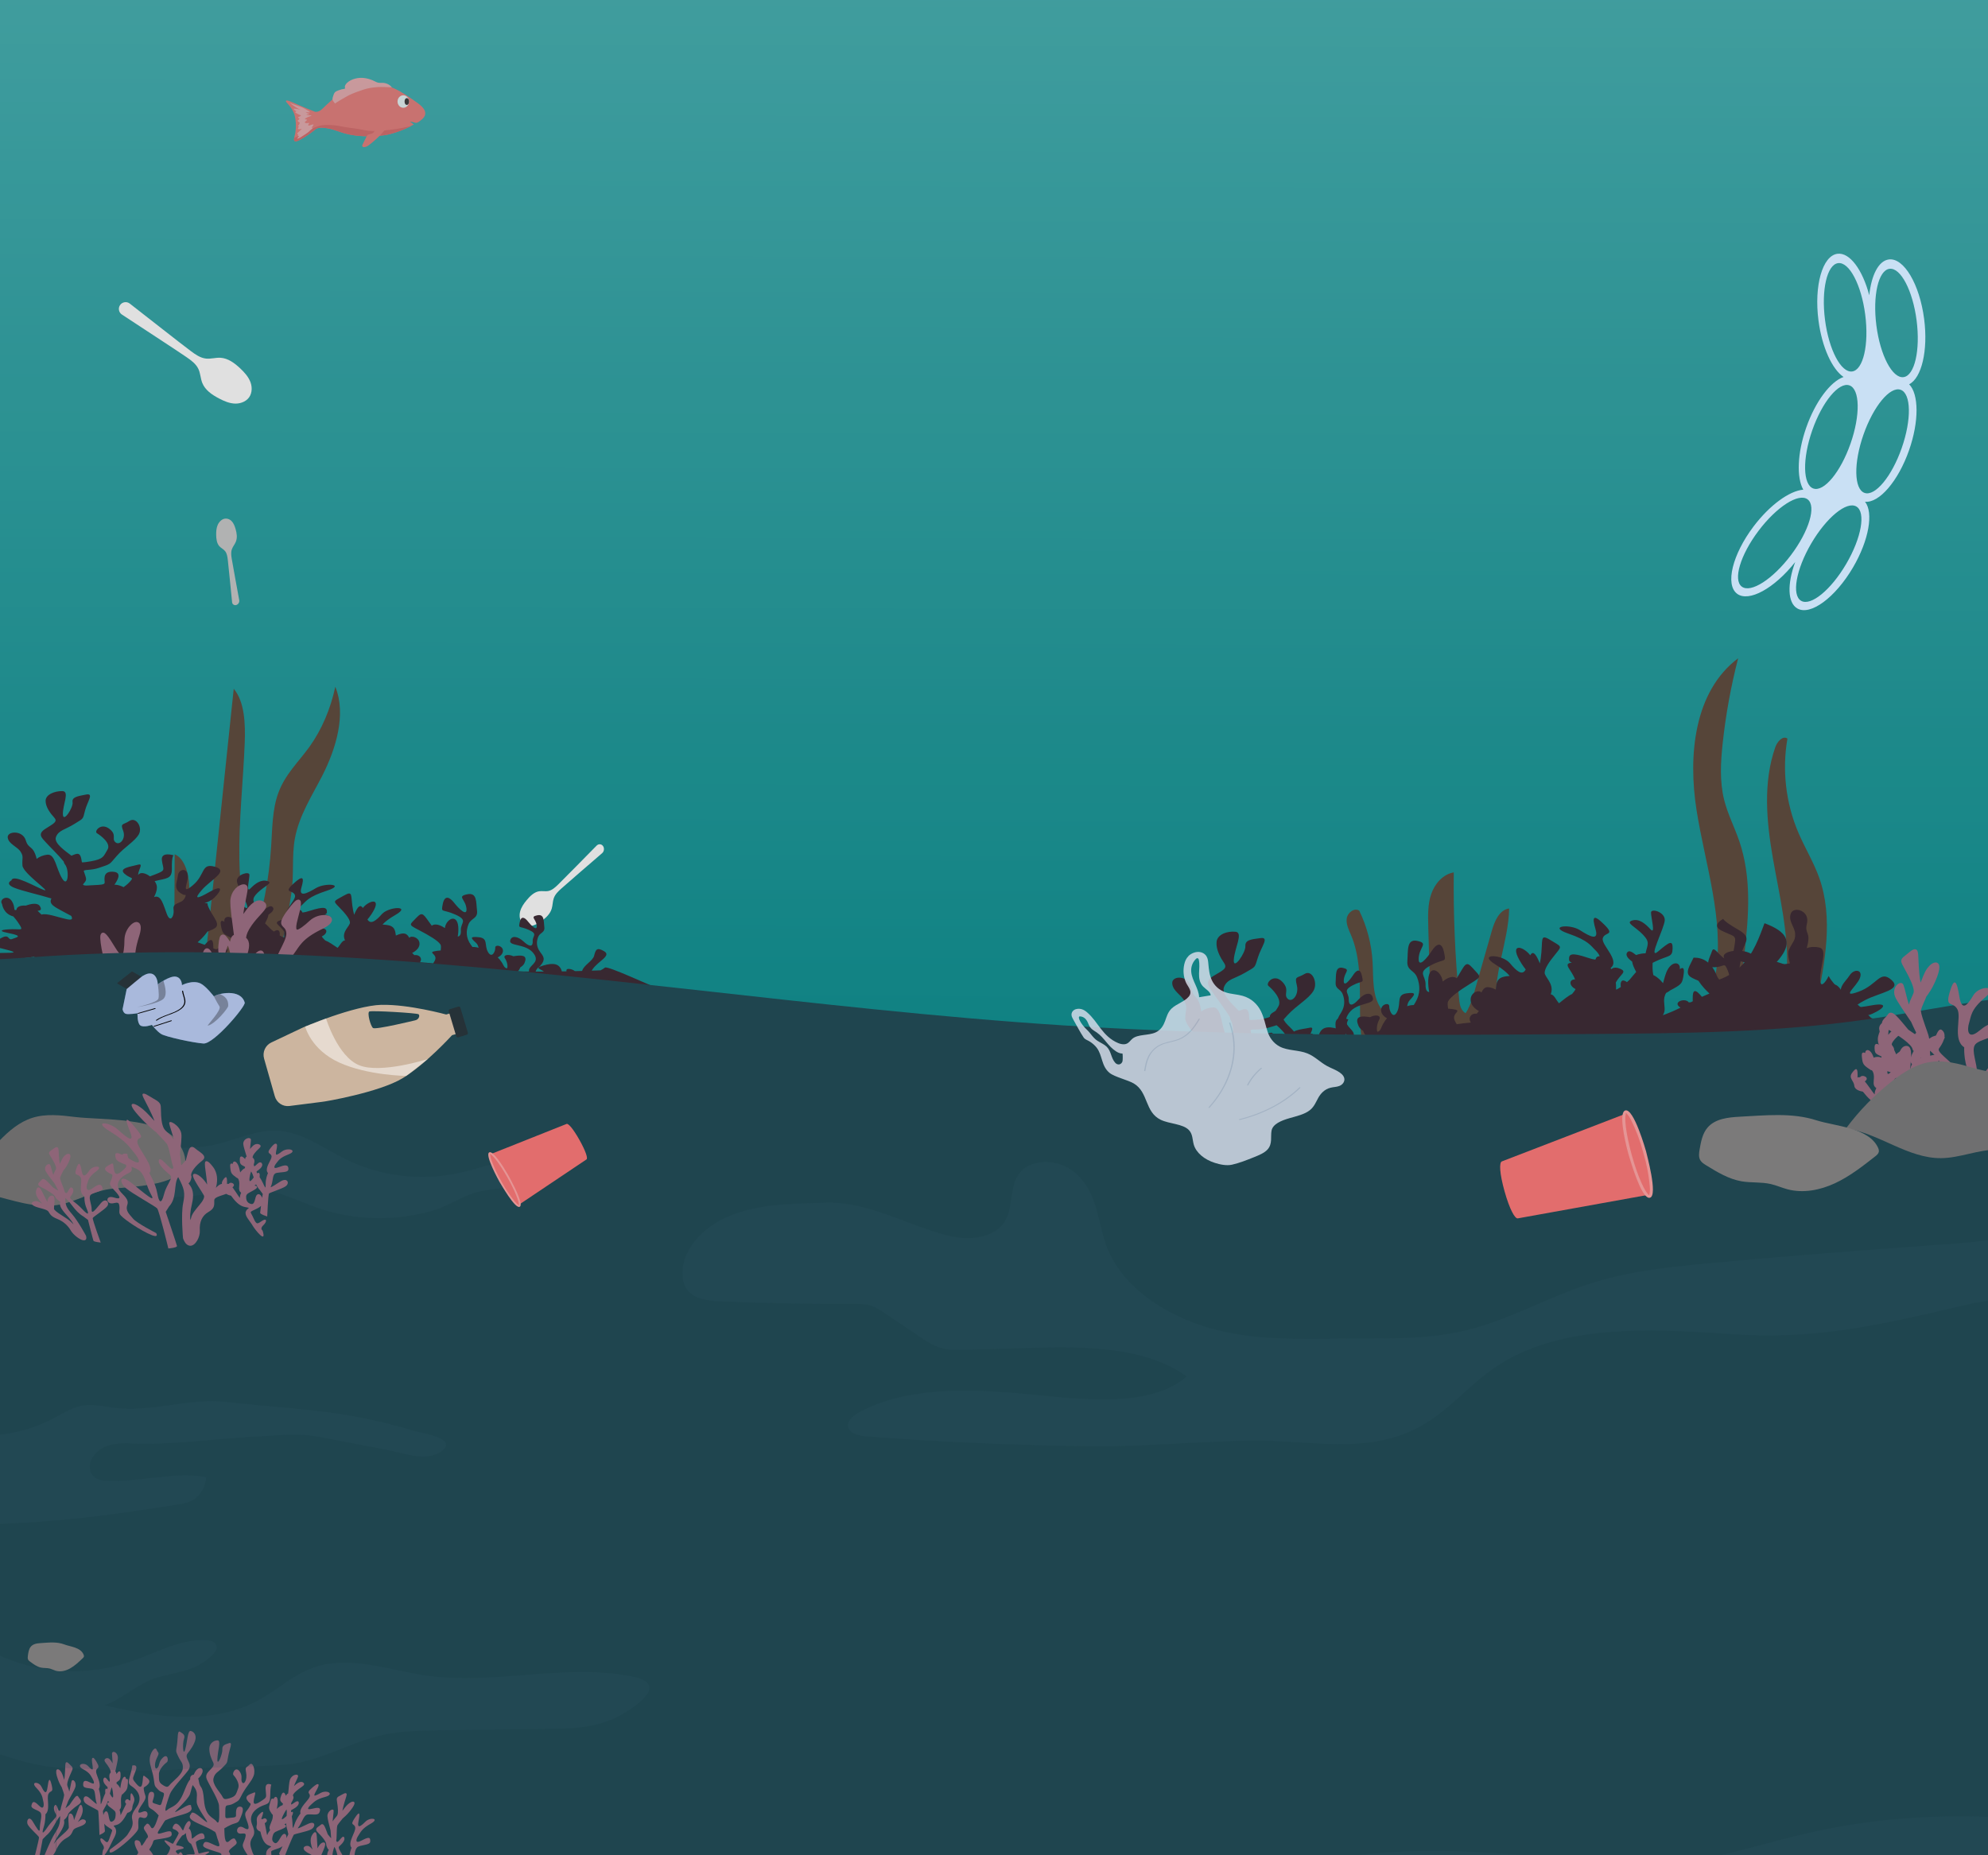 <?xml version="1.0" encoding="UTF-8"?>
<svg id="Layer_1" data-name="Layer 1" xmlns="http://www.w3.org/2000/svg" xmlns:xlink="http://www.w3.org/1999/xlink" viewBox="0 0 1157.45 1080.31">
  <rect x="0" y="0" width="1157.45" height="1080.31" fill="#808080" stroke="none"/>
  <defs>
    <style>
      .cls-1 {
        clip-path: url(#clippath);
      }

      .cls-2 {
        fill: none;
      }

      .cls-2, .cls-3, .cls-4, .cls-5, .cls-6, .cls-7, .cls-8, .cls-9, .cls-10, .cls-11, .cls-12, .cls-13, .cls-14, .cls-15, .cls-16, .cls-17, .cls-18, .cls-19, .cls-20, .cls-21, .cls-22, .cls-23, .cls-24, .cls-25, .cls-26, .cls-27, .cls-28, .cls-29 {
        stroke-width: 0px;
      }

      .cls-3 {
        fill: url(#linear-gradient);
      }

      .cls-30 {
        opacity: .2;
      }

      .cls-31, .cls-4 {
        opacity: .3;
      }

      .cls-4, .cls-29 {
        isolation: isolate;
      }

      .cls-32 {
        opacity: .9;
      }

      .cls-33 {
        opacity: .85;
      }

      .cls-34 {
        opacity: .72;
      }

      .cls-6 {
        fill: #5273b8;
      }

      .cls-7 {
        fill: #7b7a7a;
      }

      .cls-8 {
        fill: #3b1214;
      }

      .cls-9 {
        fill: #263238;
      }

      .cls-10 {
        fill: #564539;
      }

      .cls-11 {
        fill: #6d6c6c;
      }

      .cls-12 {
        fill: #6f6f70;
      }

      .cls-13 {
        fill: #2e5463;
      }

      .cls-14 {
        fill: #382831;
      }

      .cls-15 {
        fill: #1f454f;
      }

      .cls-16 {
        fill: #c9e0f4;
      }

      .cls-17 {
        fill: #ccb59f;
      }

      .cls-18 {
        fill: #e0e0e0;
      }

      .cls-19 {
        fill: #e26d6d;
      }

      .cls-20 {
        fill: #d3dce9;
      }

      .cls-21 {
        fill: #b1b2b2;
      }

      .cls-22 {
        fill: #8e6578;
      }

      .cls-23 {
        fill: #ff6260;
      }

      .cls-24 {
        fill: #8193af;
      }

      .cls-25 {
        fill: #ffebed;
      }

      .cls-26 {
        fill: #e59595;
      }

      .cls-27 {
        fill: #ff999d;
      }

      .cls-28 {
        fill: #ee4d4e;
      }

      .cls-29 {
        fill: #fff;
        opacity: .5;
      }
    </style>
    <clipPath id="clippath">
      <rect class="cls-2" width="1157.45" height="1080.31"/>
    </clipPath>
    <linearGradient id="linear-gradient" x1="616.52" y1="3422.27" x2="612.05" y2="1419.55" gradientTransform="translate(0 3032.15) scale(1 -1)" gradientUnits="userSpaceOnUse">
      <stop offset=".07" stop-color="#4eabad"/>
      <stop offset=".51" stop-color="#008081"/>
      <stop offset=".99" stop-color="#003e40"/>
    </linearGradient>
  </defs>
  <g class="cls-1">
    <g>
      <g class="cls-32">
        <path class="cls-3" d="m1247.56-16.68H-5.69c-.11,42.94-.03,85.66-.52,127.53-2.28,193.32-3.53,386.68-5.85,580-1.01,84.45-2.04,168.95-4.25,253.33-1.92,73.51-10.38,145.86-7.55,219.4,2.4,62.31,6.27,136.47,19.01,194.03,12.65,57.15,32.71,40.4,62.08,40.4,65.37,0,130.73,0,196.1,0h809.95c42.77,0,85.53,6.32,128.31,3.41,23.74-1.62,48.67,8.15,55.97-35.81,6.04-36.33,0-99.04,0-137.15V-16.68Z"/>
      </g>
      <path class="cls-18" d="m303.24,536.29c1.06,2.19,3.49,3.15,5.73,2.9,2.24-.25,4.33-1.5,6.26-2.87,2.52-1.79,5.04-4.05,5.99-7.21.6-1.99.52-4.16,1.21-6.12.83-2.34,2.65-4.04,4.41-5.62,3.63-3.28,17.51-15.18,23.74-20.59,1.18-1.02,1.4-2.92.5-4.16h0c-.91-1.26-2.59-1.36-3.7-.25-5.85,5.92-18.78,19.14-22.3,22.56-1.7,1.65-3.52,3.36-5.69,3.85-1.82.4-3.69-.1-5.51.19-2.91.46-5.34,2.84-7.37,5.32-1.55,1.89-3.03,3.98-3.67,6.44-.64,2.45-.27,5.35,1.42,6.94"/>
      <path class="cls-10" d="m998.97,566.8c4.92-31.74-6.24-63.44-11.22-95.17-4.98-31.73-1.48-69.05,24.23-88.33-4.18,16.18-7.18,32.66-8.98,49.28-1.2,11.07-1.86,22.42.85,33.23,2.08,8.29,6.08,15.97,8.83,24.07,14.2,41.81-6.22,87.84.08,131.54,18.18-12.11,26.64-34.94,27.6-56.74.95-21.81-4.39-43.32-8.13-64.82-3.75-21.5-5.83-44.13,1.36-64.74,1.11-3.19,4.27-6.95,7.09-5.09-3.19,18.37-.96,37.64,6.36,54.79,3.8,8.89,8.91,17.21,12.15,26.31,8.31,23.42,3.38,49.2-1.62,73.54-4.09,19.86-8.49,40.45-20.73,56.64-5.93,7.84-14.44,14.73-24.27,14.91-11.2.2-21.01-8.65-25.15-19.04-10.66-26.75,7.63-45.03,11.56-70.36v-.02Z"/>
      <path class="cls-10" d="m139.34,499.94c.28,16.72,2.26,32.92,8.01,47.86,5.76-17.37,9.33-36.02,10.52-54.94.67-10.54.67-21.53,4.13-31.04,3.99-10.99,11.93-18.28,18.26-27.11,6.99-9.77,12.18-21.83,14.96-34.82,6.54,16.17.3,36.16-7.39,51.4-5.78,11.44-13.77,23.49-16.19,37.23-1.84,10.48-.34,20.89-2.02,31.78-2.69,17.48-5.6,35.61-13.67,49.85-3.91,6.9-9.52,12.96-16.01,13.12-12.42.3-15.82-18.12-26.02-24.07-3.63-2.11-7.85-3.42-10.24-7.65-2.13-3.77-2.19-8.85-2.17-13.57.06-13.51.12-27.03.18-40.54,5.45,2.17,8.15,10.53,8.47,18.11.32,7.57-1,15.2-.28,22.72.71,7.53,4.45,15.5,10.12,16.11,5.36-51.11,10.72-102.22,16.08-153.33,6.33,7.5,6.84,20.28,6.4,31.55-.87,22.18-3.49,45.21-3.12,67.33v-.02Z"/>
      <path class="cls-10" d="m831.57,539.43c-.18-6.35-.34-12.86,1.72-18.88,2.06-6.01,6.84-11.51,13.12-12.57-.29,24.52.75,49.06,3.09,73.47.23,2.42.53,4.98,2,6.91,2.35,3.08,6.72,3.5,10.38,4.77,11.34,3.94,16.73,17.05,17.66,29,.48,6.18.04,12.76-3.38,17.93s-10.6,8.24-16.11,5.39c-1.93-7.16-8.05-13.03-15.29-14.66-13.76-3.1-29.84,7.8-41.33-.38-4.05-2.88-6.38-7.58-7.92-12.3-7.72-23.61.73-50.64-8.89-73.55-1.32-3.14-3-6.39-2.53-9.77s4.43-6.41,7.28-4.54c4.54,9.35,7.2,19.6,7.78,29.97.54,9.62-.4,20.23,5.51,27.84,7.09,9.13,20.49,9.56,32.05,9.18,3.63-.12,7.39-.27,10.65-1.87,6.43-3.16,9.02-10.8,10.98-17.68,3.4-11.9,6.82-23.79,10.22-35.69,1.6-5.6,4.33-12.23,10.11-13.01-.41,20.07-10.16,39.65-7.29,59.52,1.34,9.3,5.26,19.49.36,27.52-2.24,3.68-6.02,6.15-9.83,8.17-5.07,2.7-20.23,11.06-25.76,7.33-4.98-3.36-2.57-21.12-2.71-25.92-.63-22.06-1.26-44.12-1.89-66.18h.01Z"/>
      <path class="cls-14" d="m392.4,579.14c-1.58-.98-3.39-1.74-5.28-2.42-1.51-.54-3.06-1.02-4.61-1.52-4.24-1.38-28.76-12.98-30.3-11.78-.61.48-1.51,1.05-2.49,1.58-1.74.07-3.47.13-5.21.19.12-.23.28-.5.48-.8,3.29-4.8,11.15-7.85,6.81-10.46-4.36-2.6-4.99-.99-5.91,2.63-.75,2.96-6.16,5.54-6.97,8.8-1.4.04-2.8.08-4.2.11-1.58-1.36-5.63-2.1-4.86.11-.91.02-1.82.04-2.72.05-1.26-4.48-4.77-5.27-10.96-3.39-5.16,1.56-1.75,1.68.49,3.5h-4.82c.63-2.07,2.39-3.02,2.39-3.02,3.88-4.3,2.11-5.81.05-8.67-2.04-2.87-2.04-5.83-.95-8.52,1.07-2.69,4.01-2.3,3.57-5.76-.43-3.47.13-7.72-4.19-6.79-4.31.94-.7,1.93-.24,5.83.47,3.88-3.31.04-5.15-2.31-1.81-2.35-3.97-3.41-4.76.54-.78,3.94-.28,1.91,5.29,4.4,5.57,2.49,2.09,3.39,2.29,6.56.2,3.16-1.63,3.66-5.18.34-3.54-3.33-7.32-3.79-7.94-.59-.63,3.2,8.63,1.72,13.13,6.8,4.48,5.08-.6,6.9-1.89,9.39-.27.53-.34,1.14-.3,1.76-2.17-.02-4.34-.05-6.46-.1.42-.43,1.07-1.23,1.39-2.29,1.09-.68,2.01-1.49,2.45-2.51,1.63-3.78-.1-4.86-5.06-4.21-.56.07-.98.15-1.31.22-3.05-1.38-6.39-.82-4.95,1.29,1.07,1.58,1.85,4.4,1.18,5.76-.76-.07-1.48-.56-2.03-1.66-1.66-3.31-3.42-4.71-3.42-4.71,0,0,3.43-1.53,3.04-4.26-.38-2.74-4.59-3.39-4.46-1.39.13,2-1.87,6.53-4.22,2.52-2.33-4.02.31-8.05-5.34-8.64-5.66-.59-4.55.63-1.67,3.25.94.86,1.29,1.86,1.53,2.92-.99-.33-2.16-.51-3.58-.5-.31-.42-.63-.86-.96-1.32-2.86-3.99-2.85-8.11-1.34-11.86,1.48-3.74,5.58-3.2,4.97-8.02-.61-4.83.17-10.75-5.82-9.45-6,1.3-.99,2.69-.35,8.11.64,5.41-4.63.07-7.17-3.2-2.52-3.27-5.52-4.75-6.61.75-1.09,5.5-.4,2.66,7.35,6.14,7.76,3.47,2.91,4.72,3.19,9.13.15,2.32-.49,3.61-1.84,3.64.14-.74.26-1.53.32-2.4.79-10.49-5.16-9.11-7.23-4.56-.29.64-.46,1.35-.56,2.07-3.05-2.15-5.97-2.71-7.64-1.42-4.75-6.35-5.14-8.64-8.75-4.81-4.21,4.46-5.23,3.98,1.19,7.33s11.1,6.19,12.54,8.31c.6.89.36,2.13.23,3.6-.61.04-1.25.1-1.96.19-6.88.9.4,1.6-1.37,5.51-.29.64-.66,1.26-1.08,1.83-2.52-.31-5.08-.52-7.66-.66,1.6-2.11-.18-4.6-3.31-4.17-.76-.85-1.25-1.25-1.25-1.25,0,0,4.8-2.13,4.26-5.93-.46-3.26-4.83-4.39-5.94-2.88-.02-.05-.03-.09-.06-.14-1.35-2.4-2.89-3.38-7.74-1.19-.42-3.2-.71-5.71-5.77-6.23-.75-.08-1.41-.13-1.99-.17,1.36-1.53,3.6-3.35,7.54-5.62,9.66-5.56-4-4.87-7.9-.47-3.34,3.77-6.47,6.35-8.42,3.14.74-.86,1.5-1.84,2.26-2.98,6.07-9.1.31-8.69-3.81-4.98-.41.38-.79.8-1.15,1.24-1.27-1.97-2.71-1.39-4.7,3.16-.13.3-.24.57-.34.84-.19-.6-.38-1.39-.58-2.41-1.72-8.75.38-12.09-5.49-8.73-5.86,3.36-6.48,2.8-2.75,6.6,3.73,3.81,6.25,6.93,6.38,8.98.13,2.05-4.87,5.23-3.12,9.86.07.18.16.38.26.58-1.86.08-2.92,3-4.35,4.35-2.83-1.92-5.35-3.65-7.21-4.31-.87-.86-1.56-1.58-1.99-2.32.15-.07.29-.14.42-.21,3.09-1.65,2.96-4.5-.32-4.43,1.88-4.81,6.44-7.61,1.7-8.02-.09,0-.17,0-.26,0,.88-.33,1.43-.76,1.45-1.34.12-2.8-1.1-3.77-10.19-.86-1.72.55-3.03.85-4.02.95-.17-.33-.33-.62-.48-.84-.39-.58-1.11-.79-1.92-.72.27-.92,1.19-2.05,2.13-2.88,2.46-2.17,3.46-4.72,14.53-8.31,11.05-3.6-.89-4.82-6.47-1.47s-10.08,5.32-8.42-.35c1.65-5.67,1.23-7.71-4.78-2.14s-.06,3.39,1.01,6.58c1.07,3.18-9.15,10.72-3.71,14.29,0,0-.12.19-.31.52-1.08-.69-2.4-.89-4.16-.3-5.07,1.69-.78,2.58,1.94,6.81-.08.67-.11,1.36-.06,2.06.03.48.04.91.04,1.3-.69-.17-1.61-.63-2.62-1.22.36-2.77-.82-4.04-3.4-2.27-.51-.38-1-.75-1.45-1.1-1.35-1.46-2.69-2.68-3.7-3.69,1-1.87,1.87-3.58,1.99-4.99,2.12-1.43,3.93-3.24,2.29-4.64-1.08-.92-2.81.3-4.51,1.52-.01,0-.03.02-.04.03-.74-.28-1.68-.49-2.88-.63-.87-.1-1.61-.14-2.25-.13-1.2-4.25-2.75-5.19,1.06-8.93,4.08-4.01,9.46-5.88,5.63-6.88-3.83-1-7.13,1.65-9.85,4.42-2.71,2.77-.38-5.87-.52-8.07s-7.54-.09-7.29,3.72,10.23,19.25,4.17,14.96c-6.07-4.28-8.18-5.66-7.9-1.25.28,4.4,2.21,2.98,10.25,6.3.28.12.55.24.8.37.11,1.67.3,3.67-.16,5.85-.54.21-1.18.55-1.91,1.05-1.68,1.17-2.58,2.22-3.2,2.92-.73-1.92-1.49-4.82-2.99-6.81-3.03-3.99-6.96-2.88-6.32.28-1.65-1.04-2.56-.68-2.06,2.08.88,4.92,1.2,5.09,7.62,7.97.63.43,1.38.83,2.27,1.19.35.46.69,1.09.97,1.98.76,2.45-.43,5.42.43,7.31.13.39.37.83.76,1.34-3.25-.97-6.49-2.12-9.71-3.47,4.76-2.69-2.69-4.92-4.59-2.41-.34-.07-.68-.09-1-.05-.38-.17-.76-.33-1.15-.49,0-.33,0-.68-.01-1.08-.04-5-1.76-4.64-5.02-.93-1.36-.52-2.73-1.02-4.12-1.5,1.62-1.44,3.66-3.26,5.74-6.21,4.89-2.02,7.52-2.58,3.89-8.32-4.64-7.32-3.84-8.17-3.84-8.17,0,0-.78-.1-1.8-.11,2.11-.64,4.13-1.56,5.62-3.02,4.92-4.79,4.99-7.88-2.54-3.56-7.54,4.32-9.55,4.56-4.43-1.27,5.13-5.82,15.8-10.88,7.53-13.29-8.27-2.42-5.51,4.51-12.92,10.73-7.42,6.23-2.41-1.65-2.99-6.04-.57-4.39-5.44-3.29-5.76.56-.32,3.84-3.52,8.11,3.61,11.17,0,0,1.98-.83.14,2.2-1.83,3.03-6.82,2.08-6.27,6.03.23,1.62-.03,3.31-.56,4.37-.23.21-.37.42-.41.63-.77.88-1.85.61-2.88-2.03-2.03-5.19-3.32-11.67-7.51-9.97.98-1.97,1.71-3.84,1.69-5.77-.01-1.15-.52-2.38-1.33-3.52,6.85-1.77,10.19-1.03,10.04-7.36-.17-7.06.95-7.7.95-7.7,0,0-7.4-2.31-6.78,2.81.63,5.12,2.41,5.78-2.11,7.6-1.43.58-3.14,1.28-4.81,1.87-2.47-1.87-5.42-2.72-6.79-.98-.05.07-.11.13-.16.2.26-3.44,3.45-7.01-.13-5.99-3.7,1.05-11.47,1.85-7.77,5.21,3.69,3.36,6.18,1.48,2.65,5.18-1.17,1.23-2.3,1.98-3.15,2.65-.42-.2-.88-.4-1.38-.6-1.61-.63-2.91-.85-3.97-.8,1.86-2.75,4.79-7.43-1.19-7.59-6.08-.16-4.3,5.2-4.51,6.54-.14,1-2.63,1.11-5.83,1.26-1.05.05-2.19.1-3.34.19-2.16.17-3.06.08-3.45-.58,2.51-2.93,2.17-2.59.5-7.7-.03-.08-.05-.16-.07-.24,1.33-.88,4.29-.16,9.02-1.75,7.09-2.38,5.68-1.73,10.26-6.94s10.45-8.43,12.8-12.5c2.34-4.08-1.54-10.38-5.43-7.85-3.9,2.53-5.43,1.13-3.68,5.75,1.75,4.64-2.03,8.78-4.49,6.68-2.45-2.09,1.17-4.32-3.69-7.93-4.88-3.59-8.88,1.59-7.07,2.68,1.81,1.1,8.48,5.8,6.12,9.58-2.36,3.79-1.97,5.38-9.69,6.76-2.41.43-4.03.63-5.18.61-.56-3.51-.95-5.89-4.17-4.64-.69.27-1.34.52-1.96.76-3.57-2.77-10.3-7.28-9.01-10.81,1.47-4.04,5.23-4.22,10.79-7.7,5.57-3.49,4.76-2.43,6.16-7.79,1.38-5.36,5.42-10.25.55-9.29-4.87.95-8.31,1.41-7.81,4.48.48,3.07-5.58,12.47-5.64,6.88-.07-5.59,4.06-13.28-.29-13.38-4.36-.09-9.72,1.92-9.77,5.6-.05,3.68,2.79,7.38,4.98,9.78,2.18,2.41-.07,3.39-5.08,6.56-5.01,3.18-1.96,5.4.53,8.22,1.68,1.9,6.8,6.8,10.14,10.89.03.51.27,1.09.8,1.77,2.47,3.12,1.88,13.91-1.72,8.1-3.6-5.81-4.01-14.51-8.76-13.89-2.34.3-4.63,1.18-6.07,2.46-2.12-8.42-4.68-5.28-6.37-10.83-1.83-6.1-11.05-5.38-10.51-1.58s5.55,5.19,7.48,8.19c1.93,3,.8,3.49,1.09,8.04.29,4.55,17.25,15.99,12.51,14.29-4.75-1.7-18-9.63-18.9-5.61,0,0-4.22,1.96,1.72,4.33,4.76,1.9,13.95,3.88,21.55,6.21-1.85,3.41,2.38,5.12,6.48,7.44,1.07.61,2.87,1.55,5.03,2.68.87,1.62.79,2.62-2.33,1.98-5.26-1.08-12.03-3.75-14.93-2.72-.5-.42-1.04-.92-1.64-1.55-.22-.23-.45-.44-.68-.65,1.73-.2,2.56-.6,1.42-2.6-1.28-2.24-4.95-1.63-8.28-.43-3.03-.29-5.45.77-5.38,2.41-2.22.97-.4-1.39-2.75-5.05-2.57-4.01-7.59-.98-5.69,1.73,0,0,.66,5.71,6.56,7.2,0,0,2.18,2.4,3.81,5.12s1.03,2.46-2.74,2.33c-3.78-.12-13.01.45-3.92,2.24,9.09,1.79,4.8,2.43,2.25,3.43-1.2.48-1.63-.08-2.14-.64-.56-.62-1.22-1.23-3.14-.45-.62.25-1.26.58-1.85.94-4.77-2.88-4.49-2.43-11.84-.35v3.24c3,.63,7.47,1.48,13.07,2.85,15.25,3.73.62,1.82-7.72,3.02-2.31.33-4.22.82-5.35,1.33v1.81c1.79.54,5.81.84,12.95.59,9.92-.34,14.76-1.56,18.89-1.96-1.07,7.11-.59,13.39,1.35,18.9-7.37-1.95-14.51-.28-18.02-.97-3.68-.72-8.4-3.14-13.89-6.47-.47-.28-.89-.54-1.27-.77v5.71c.64.15,1.29.3,1.97.47,12.06,2.95,5.45,2.37-1.97,2.59v4.22c.59,0,1.2-.03,1.85-.05,18.91-.65,19.38-4.52,31.57.31,1,.4,1.9.76,2.72,1.09,8.37,13.34,27.34,21.32,55.45,25.53,4.61,2.66,8.25,4.59,8.25,4.59,6.22,1.99,7.61.04,6.64-2.79,51.82,4.97,128.29.21,222.77-6.95,7.2,1.92,14.88,2.62,12.32-.94,5.35-.41,10.75-.83,16.2-1.25.16,0,.32-.02.47-.04,17.69-1.89,37.96-.89,54.93-4.5-.78-5.52-2.89-12.82-8.99-16.61l.02-.03Z"/>
      <g>
        <path class="cls-14" d="m672.55,650.49c16,5.89.49,2.26-8.59,2.96-9.08.7-12.58,4.29,7.78,5.21,10.68.48,16-.56,20.47-.67-.7,3.24-1.16,6.36-1.36,9.35,1.1-.64,2.26-1.22,3.55-1.64.56-.18,1.15-.29,1.73-.42,1.22-.27,2.43-.54,3.65-.81,2.73-.61,5.48-1.22,8.21-1.83.54-.12,1.26-.17,1.7-.46,1.1-.71,2.01-1.7,2.8-2.65,1.59-1.92,2.71-4.08,3.82-6.23.91-1.77,1.77-3.64,3.15-5.19,1.06-1.19,2.52-2.05,4.38-1.97,2.86.12,5.54,1.87,7.66,3.33.89.61,1.75,1.26,2.59,1.92.29.23.57.45.86.68.07.06.62.6.72.59.21-.02.12-1.31.13-1.52l.54-21.83s.05-.04.08-.02c4.47,3.16,9.67,5.97,15.46,6.98,1.31.23,2.64.36,3.98.36.36,0,.73,0,1.09-.02.15,0,.35.02.47-.07.18-.12.13-.07,0-.24-.29-.35-.57-.7-.85-1.06-1.06-1.36-2.05-2.75-2.89-4.2-1.29-2.21-2.32-4.66-2.17-7.14.37-5.91,7.74-8.88,13.56-10.63.02,0,.05,0,.05.03,1.46,4.63,2.88,9.27,4.86,13.78,1.74,3.98,3.93,7.86,6.92,11.31,3.14,3.63,7.16,6.68,11.84,8.88.37.18.79.43,1.19.54.37.11.35-.02.47-.31.16-.41.32-.81.49-1.21.38-.88.8-1.74,1.27-2.59.92-1.65,2.04-3.23,3.5-4.58,1.37-1.26,3.06-2.29,5.04-2.82,1.48-.4,3.04-.48,4.59-.35-2.42-5.95-1.74-6.65-1.74-6.65,0,0-.83-.19-1.93-.3,2.33-.59,4.59-1.52,6.33-3.15,5.75-5.36,6.14-9.1-2.37-4.55-8.53,4.55-10.71,4.66-4.63-1.94,6.08-6.59,18.04-11.75,9.41-15.42-8.63-3.68-6.36,4.97-14.93,11.84-8.58,6.88-2.43-2.22-2.61-7.59s-5.51-4.47-6.24.16c-.73,4.62-4.6,9.51,2.77,13.86,0,0,2.2-.82-.07,2.68s-7.53,1.91-7.33,6.74c.08,1.98-.36,4.01-1.03,5.25-.27.24-.44.47-.5.73-.91.99-2.05.57-2.89-2.73-1.67-6.48-2.4-14.44-7.07-12.75,1.25-2.3,2.22-4.5,2.39-6.83.1-1.39-.33-2.93-1.07-4.39,7.52-1.53,11.04-.33,11.52-8.01.52-8.57,1.79-9.24,1.79-9.24,0,0-7.72-3.47-7.56,2.8.16,6.26,2.01,7.22-3.02,9.02-1.59.57-3.5,1.27-5.35,1.83-2.46-2.49-5.54-3.78-7.19-1.8-.07.08-.13.15-.19.22.62-4.14,4.41-8.18.45-7.27-4.09.94-12.49,1.2-8.86,5.61,3.63,4.41,6.49,2.35,2.34,6.51-1.37,1.38-2.67,2.19-3.64,2.93-.43-.28-.9-.56-1.43-.85-1.66-.91-3.04-1.29-4.18-1.32,2.27-3.17,5.89-8.57-.52-9.3-6.51-.75-5.13,5.92-5.49,7.51-.25,1.2-2.94,1.11-6.38,1-1.14-.04-2.36-.08-3.61-.07-2.33,0-3.29-.18-3.64-1.02,2.99-3.32,2.59-2.94,1.3-9.29-.02-.1-.04-.2-.06-.3,1.52-.95,4.62.19,9.86-1.31,7.85-2.25,6.26-1.58,11.71-7.48,5.45-5.9,12.07-9.27,14.99-13.99,2.91-4.74-.62-12.72-5.05-10-4.44,2.71-5.95.88-4.53,6.64,1.42,5.78-3.05,10.45-5.49,7.69-2.42-2.76,1.68-5.13-3.17-9.94-4.88-4.79-9.69,1.12-7.86,2.61s8.52,7.79,5.62,12.16c-2.91,4.37-2.65,6.34-11.08,7.32-2.63.31-4.39.4-5.63.28-.25-4.3-.43-7.22-4.01-6-.76.26-1.49.5-2.18.74-3.56-3.68-10.34-9.75-8.6-13.91,1.98-4.77,6.03-4.64,12.36-8.36,6.33-3.73,5.35-2.51,7.39-8.89,2.02-6.37,6.83-11.93,1.51-11.21-5.32.72-9.06.96-8.83,4.72.21,3.76-7.22,14.6-6.74,7.82.48-6.78,5.68-15.73,1.02-16.23-4.67-.5-10.63,1.45-11.05,5.9-.42,4.46,2.27,9.19,4.37,12.3,2.1,3.11-.42,4.1-6.11,7.49-5.69,3.4-2.64,6.36-.25,10.01,1.61,2.45,6.62,8.86,9.81,14.11-.02.62.18,1.34.69,2.21,2.34,4,.63,17.02-2.66,9.65-3.29-7.37-2.85-17.94-8.02-17.62-2.54.16-5.09,1.02-6.76,2.43-1.44-10.4-4.5-6.81-5.76-13.69-1.35-7.55-11.34-7.51-11.13-2.86.2,4.66,5.44,6.79,7.21,10.6,1.78,3.81.51,4.3.38,9.84-.14,5.54,16.93,20.93,12.01,18.45-4.93-2.48-18.36-13.29-19.73-8.5,0,0-4.72,1.99,1.42,5.41,4.92,2.73,14.59,5.96,22.51,9.47-2.32,3.96,2.04,6.42,6.21,9.6,1.09.83,2.93,2.14,5.14,3.7.77,2.04.59,3.25-2.69,2.19-5.54-1.78-12.54-5.62-15.76-4.65-.5-.55-1.03-1.21-1.61-2.02-.21-.3-.44-.58-.66-.85,1.88-.08,2.81-.49,1.79-3.02-1.15-2.83-5.16-2.42-8.85-1.27-3.22-.62-5.92.44-6.01,2.43-2.48.98-.29-1.72-2.45-6.36-2.37-5.09-8.05-1.87-6.28,1.59,0,0,.14,6.97,6.32,9.32,0,0,2.1,3.11,3.57,6.55,1.47,3.45.86,3.07-3.17,2.57-4.04-.48-14.01-.63-4.43,2.36,9.58,2.99,4.91,3.38,2.07,4.36-1.34.47-1.74-.25-2.23-.97-.53-.8-1.18-1.6-3.33-.83-.69.25-1.41.59-2.09.97-4.99-4.04-4.55-3.31-13.45-1.31-9.2,2.06-1.82,2.48,14.2,8.38l.02.02Z"/>
        <path class="cls-14" d="m1010.12,548.91c-.21,1.44-.45,3.17-.8,4.79-3.8.43-6.67,1.92-5.47,4.16.05.09.09.17.13.26-3.95-2.66-6.2-7.51-7.25-4.21-1.08,3.41-5.04,9.53,1.31,9.31,6.36-.23,5.68-3.36,7.87,1.81.72,1.72.91,3.07,1.18,4.16-.5.16-1.03.34-1.59.56-1.77.7-2.86,1.48-3.45,2.27-2.11-3.31-5.86-8.77-9.82-4.6-4.04,4.24,3.5,6.81,4.97,7.91.67.49.41,1.37-.3,2.5,1.59-.9,3.2-1.79,4.89-2.58,3.8-1.78,7.7-3.39,11.68-4.87-1.29-3.34-.77-7.34-.04-10.61,0-.02.03-.03.06-.02,5.49,1.43,10.98,2.9,16.6,3.9.89.16,1.79.3,2.69.43,2.48-.73,4.97-1.44,7.45-2.15-7.04-2.26-14.43-5.17-14.99-1.26-1.73-2.12-3.5-3.98-5.83-5.35-1.38-.82-3.17-1.33-5.05-1.58,2.21-6.17,5.22-8.04-2.45-12.47-8.55-4.94-8.6-6.21-8.6-6.21,0,0-7.44,3.64-.92,6.87,6.52,3.23,8.43,2.43,7.75,6.97h0Z"/>
        <path class="cls-14" d="m1110.12,619.4c-.17.17-.33.33-.5.47-.35.15-.6.32-.78.54-1.27.67-2.17-.05-1.62-3.36.07-.44.15-.89.23-1.34-1.36-1.89-2.73-3.77-4.12-5.64.18,3.4.71,6.8,1.85,10.09,1.49,4.28,4.06,8.26,7.58,11.64.28.27.57.62.91.84.31.2.34.08.57-.16.31-.33.63-.66.96-.99.72-.71,1.46-1.4,2.25-2.06.02-.02.04-.03.06-.04-2.53-3.3-4.99-6.64-7.42-9.99h.02Z"/>
        <path class="cls-14" d="m1088.63,591.92c-2.33-2.5-4.73-5.02-7.43-7.25-.66-.54-1.32-1.08-1.98-1.62-.94-.25-2.04-.62-3.24-1.02-1.06-.36-2.21-.74-3.39-1.09-2.21-.65-3.05-1.1-3.04-1.98,1.33-.72,2.18-1.19,2.77-1.69-1.44-1.3-2.83-2.65-4.11-4.07-1.36-1.53-2.59-3.15-3.57-4.87-1.89,4.05-4.87,7.24-4.94,2.15-.11-7.81,4.62-17.57-.41-18.74-2.47-.57-5.23-.49-7.39.36,2.87-10.12-1.48-7.64.14-14.42,1.8-7.44-7.67-10.22-9.37-5.81-1.71,4.41,2.37,7.88,2.5,11.94.13,4.06-1.27,4.17-3.65,9.3s7.49,24.33,3.85,20.63c-3.64-3.71-11.97-17.6-15.21-13.52,0,0-5.28.53-.86,5.45,3.53,3.94,11.39,9.69,17.45,15.21-3.82,3.05-.68,6.58,1.96,10.72.69,1.09,1.9,2.83,3.35,4.9-.1,2.12-.77,3.2-3.44,1.28-4.52-3.23-9.58-8.8-13.03-8.79-.24-.66-.48-1.42-.7-2.34-.08-.34-.18-.66-.28-.98,1.81.45,2.86.33,2.92-2.32.07-2.97-3.9-3.71-7.86-3.69-2.8-1.49-5.79-1.26-6.69.58-2.75.21.43-1.69.28-6.64-.17-5.42-6.86-4.02-6.59-.29,0,0-2.7,6.56,2.18,10.49,0,0,.72,3.5.71,7.13-.01,3.64-.44,3.11-4.06,1.51-3.62-1.59-13.01-4.55-5.16.96,7.86,5.5,3.26,4.54.19,4.66-1.46.06-1.55-.73-1.72-1.54-.18-.9-.47-1.83-2.81-1.71-.75.04-1.57.15-2.37.32-3.07-5.18-2.96-4.37-12.21-5.03-9.55-.67-2.73,1.8,10.03,11.84,12.75,10.02-.46,2.25-9.34.34s-13.66.46,5.25,7.07c9.91,3.47,15.38,3.99,19.66,5.16-1.99,2.83-3.68,5.61-5.11,8.35,1.3-.29,2.64-.5,4.04-.53.6-.01,1.2.06,1.8.1,1.26.09,2.53.18,3.8.27,2.84.2,5.68.41,8.52.61.56.04,1.26.2,1.8.06,1.33-.35,2.6-1.02,3.72-1.68,2.29-1.35,4.24-3.05,6.16-4.74,1.58-1.4,3.16-2.9,5.11-3.96,1.49-.81,3.22-1.21,4.96-.61,2.66.92,4.48,3.31,5.89,5.27.59.83,1.15,1.67,1.67,2.52.18.29.36.59.53.88.04.07.34.74.44.76.2.04.65-1.18.74-1.38l9.41-20.24s.06-.03.08,0c2.94,4.21,6.72,8.31,11.79,10.89,1.15.58,2.36,1.08,3.62,1.46.34.1.69.2,1.04.28.15.04.32.11.48.07.22-.07.15-.03.09-.23-.13-.41-.25-.82-.37-1.23-.45-1.56-.82-3.15-1.03-4.74-.32-2.43-.3-5.01.86-7.28.97-1.9,2.61-3.21,4.61-4.12-1-1.14-2-2.28-3.04-3.39v.02Z"/>
        <path class="cls-14" d="m1085.99,582.31c8.44-4.44,21.89-5.88,15.2-11.75-6.68-5.88-8.05,2.85-18.98,6.85-10.93,4.01-1.4-2.76.62-7.83s-3.38-5.73-5.97-1.61c-2.58,4.11-8.23,7.59-3.02,13.73,0,0,2.42-.14-1.15,2.48-3.58,2.63-7.91-.35-9.69,4.22-.61,1.57-1.59,3.06-2.56,4.07,2.42,3.36,4.88,6.71,7.42,10.01,1.51-1.24,3.18-2.37,5.07-3.2,1.81-.79,3.84-1.27,5.92-1.21,1.57.04,3.07.41,4.49.96.13-6.25,1.06-6.7,1.06-6.7,0,0-.71-.41-1.7-.83,2.44.11,4.96-.13,7.28-1.16,7.63-3.38,9.52-6.77-.4-4.92-9.93,1.84-12.05,1.33-3.58-3.12h0Z"/>
        <path class="cls-14" d="m1139.06,610.24c-9.02-1.29-24.69,1.34-8.42-3.51,7.49-2.23,13.1-3.42,16.08-4.31l.13-2.61c-.47-.16-1.01-.33-1.63-.51-9.1-2.66-8.27-3.32-14.05.84-5.77,4.17-10.75,7.21-14.69,8.16-3.76.91-11.51-.97-19.36,1.55,1.15-4.15,1.69-8.65,1.6-13.51-1.48-.98-3.08-1.78-4.89-2.31-4.19-1.21-8.37-2.43-12.56-3.64-.32-.09-.73-.15-1.02-.3-.44-.22-.84-.71-1.16-1.03-.37-.36-.71-.73-1.03-1.12-1.33-1.59-2.31-3.37-3.17-5.16-.81-1.7-1.51-3.43-2.37-5.11-.68-1.32-1.48-2.74-2.83-3.69-1.36-.97-3.08-1.09-4.75-.72-2.93.66-5.54,2.32-7.85,3.87-.85.57-1.69,1.17-2.51,1.78-.03.02-.08,0-.07-.03l.54-22.01c0-.37.06-.75.03-1.12-.04-.42-.27-.12-.56.05-.61.37-1.23.73-1.86,1.07-2.66,1.46-5.52,2.73-8.56,3.58-3.4.96-7.03,1.37-10.62.84-.03,0-.04-.04-.03-.05,1.72-1.87,3.35-3.81,4.65-5.91,1.05-1.71,1.9-3.56,2.08-5.49.17-1.73-.26-3.45-1.3-4.98-1.25-1.83-3.2-3.27-5.28-4.45-1.32-.75-2.71-1.4-4.15-2-.4-.17-.8-.33-1.2-.48-.16-.06-.58-.3-.77-.29-.26,0-.26.21-.32.38-.22.59-.44,1.18-.66,1.78-.89,2.38-1.79,4.76-2.8,7.11-1.97,4.61-4.35,9.15-7.73,13.16-3.42,4.05-7.9,7.4-13.23,9.64-.74.31-1.49.6-2.25.87-.03,0-.06,0-.06-.02-1.52-4.81-4.27-10.79-10.53-12.5-1.26-.34-2.56-.47-3.87-.44-.46.99-1.02,2.12-1.7,3.42-3.68,7.06-.83,7.68,4.52,10.04,2.34,3.55,4.63,5.73,6.42,7.44-1.46.62-2.92,1.25-4.38,1.91-3.64-4.43-5.52-4.85-5.36,1.24.01.48.02.92.03,1.32-.41.21-.81.42-1.21.63-.35-.03-.71,0-1.07.08-2.13-3-10.07-.14-4.84,3.03-3.41,1.71-6.86,3.18-10.31,4.42.4-.63.64-1.17.77-1.65.85-2.31-.55-5.9.17-8.9.27-1.08.6-1.86.96-2.42.94-.45,1.73-.95,2.4-1.49,6.79-3.63,7.13-3.84,7.88-9.85.43-3.37-.56-3.79-2.3-2.49.57-3.85-3.7-5.13-6.81-.21-1.54,2.46-2.24,6-2.95,8.35-.7-.83-1.7-2.09-3.56-3.48-.81-.6-1.5-1-2.09-1.24-.59-2.63-.46-5.08-.41-7.11.27-.16.55-.31.85-.46,8.51-4.2,10.65-2.52,10.78-7.88.13-5.36-2.09-3.64-8.45,1.69-6.36,5.34,3.78-13.64,3.89-18.28.11-4.64-7.93-7.05-8-4.37-.07,2.68,2.79,13.14-.24,9.83-3.03-3.32-6.71-6.48-10.77-5.18-4.09,1.3,1.78,3.45,6.34,8.25,4.26,4.48,2.61,5.65,1.49,10.84-.69,0-1.48.06-2.42.2-1.29.19-2.29.47-3.08.82-.02,0-.03-.02-.05-.04-1.87-1.45-3.79-2.9-4.91-1.76-1.7,1.73.31,3.89,2.65,5.59.18,1.72,1.18,3.78,2.34,6.03-1.05,1.25-2.44,2.76-3.85,4.56-.46.44-.97.9-1.51,1.37-2.85-2.1-4.08-.53-3.57,2.83-1.06.74-2.04,1.31-2.77,1.54-.02-.47-.02-1-.01-1.58.02-.85-.04-1.69-.15-2.51,2.75-5.21,7.34-6.37,1.82-8.32-1.91-.68-3.33-.41-4.47.45-.22-.4-.36-.63-.36-.63,5.72-4.46-5.59-13.41-4.57-17.3,1.03-3.9,7.52-1.37.83-8.02-6.69-6.65-7.06-4.16-5.06,2.7,2.02,6.86-2.91,4.55-9.05.6-6.14-3.95-18.95-2.22-6.9,1.93,12.06,4.15,13.23,7.22,15.97,9.81,1.05.99,2.08,2.35,2.41,3.46-.87-.07-1.64.2-2.04.91-.15.27-.31.62-.48,1.03-1.06-.1-2.48-.44-4.36-1.07-9.89-3.36-11.17-2.15-10.93,1.25.04.71.65,1.22,1.61,1.6-.09,0-.18,0-.28.02-5.08.6-.07,3.91,2.15,9.72-3.53-.03-3.56,3.44-.17,5.39.14.08.3.17.46.25-.43.92-1.14,1.8-2.04,2.87-1.97.84-4.62,3-7.59,5.39-1.58-1.62-2.84-5.14-4.86-5.2.1-.24.19-.48.25-.71,1.69-5.67-3.82-9.42-3.76-11.92s2.64-6.35,6.51-11.06c3.85-4.69,3.21-4-3.23-7.97-6.45-3.96-4.06.05-5.56,10.73-.18,1.25-.35,2.21-.53,2.95-.12-.32-.25-.65-.4-1.01-2.32-5.49-3.9-6.16-5.18-3.74-.4-.53-.82-1.03-1.29-1.48-4.58-4.43-10.78-4.81-3.9,6.13.86,1.37,1.72,2.55,2.55,3.58-1.98,3.95-5.45.87-9.19-3.64-4.38-5.27-19.1-5.83-8.48.73,4.34,2.68,6.82,4.84,8.34,6.68-.63.05-1.33.13-2.13.24-5.42.74-5.63,3.78-5.96,7.69-5.31-2.56-6.93-1.34-8.28,1.61-.03.06-.04.12-.06.17-1.26-1.82-5.92-.36-6.28,3.62-.43,4.63,4.82,7.13,4.82,7.13,0,0-.52.5-1.3,1.55-3.39-.47-5.22,2.6-3.4,5.14-2.77.22-5.52.54-8.22.97-.47-.68-.89-1.42-1.23-2.2-2.06-4.72,5.75-5.72-1.7-6.67-.76-.1-1.46-.16-2.12-.2-.2-1.79-.51-3.29.1-4.38,1.46-2.6,6.4-6.15,13.17-10.37,6.78-4.21,5.7-3.6.99-8.94-4.05-4.59-4.38-1.79-9.23,6.02-1.84-1.54-4.96-.8-8.16,1.88-.14-.88-.35-1.74-.69-2.51-2.41-5.49-8.87-7.04-7.6,5.7.11,1.06.26,2.02.44,2.91-1.46,0-2.2-1.56-2.13-4.38.13-5.36-5.14-6.78,3.07-11.16,8.21-4.38,9.06-.95,7.67-7.61-1.4-6.67-4.56-4.8-7.15-.78-2.6,4.03-8.06,10.64-7.59,4.04.48-6.59,5.81-8.39-.7-9.85-6.5-1.46-5.43,5.72-5.89,11.61-.46,5.88,3.93,5.13,5.67,9.65,1.78,4.53,1.95,9.54-.97,14.45-.34.57-.67,1.1-.98,1.62-1.53.02-2.77.27-3.84.69.22-1.29.56-2.52,1.54-3.58,2.99-3.24,4.14-4.75-1.92-3.92s-3.05,5.68-5.41,10.61c-2.36,4.93-4.7-.54-4.64-2.98s-4.44-1.55-4.74,1.78c-.3,3.32,3.45,5.11,3.45,5.11,0,0-1.84,1.74-3.49,5.8-.55,1.34-1.31,1.96-2.12,2.06-.78-1.64-.05-5.08,1.04-7.03,1.46-2.6-2.14-3.21-5.38-1.47-.35-.08-.81-.16-1.42-.24-5.37-.68-7.19.67-5.28,5.22.51,1.23,1.53,2.21,2.74,3.01.38,1.28,1.11,2.24,1.59,2.76-2.28.1-4.61.18-6.95.26.01-.76-.08-1.5-.39-2.14-1.49-3-7.03-5.11-2.41-11.38,4.64-6.27,14.67-4.66,13.86-8.54-.79-3.88-4.84-3.24-8.52.88s-5.68,3.54-5.59-.31c.09-3.85-3.68-4.87,2.21-8.02,5.89-3.15,6.52-.69,5.52-5.47-1-4.79-3.28-3.45-5.14-.56-1.87,2.9-5.8,7.65-5.45,2.91.34-4.74,4.18-6.03-.5-7.08s-3.92,4.1-4.24,8.34c-.33,4.22,2.81,3.68,4.08,6.93,1.27,3.25,1.4,6.85-.69,10.39-2.1,3.52-3.95,5.39.4,10.54,0,0,1.93,1.11,2.69,3.62-1.72.04-3.44.08-5.19.1,2.34-2.26,6.01-2.47.39-4.26-6.75-2.15-10.49-1.13-11.67,4.35h-2.93c.73-2.7-3.58-1.71-5.24-.03-1.5-.01-3.01-.03-4.53-.05-1-3.95-6.92-6.97-7.85-10.56-1.13-4.38-1.88-6.32-6.46-3.07-4.57,3.26,4.01,6.8,7.74,12.57.23.36.41.68.55.96-1.87-.04-3.73-.08-5.62-.12-1.08-.63-2.07-1.31-2.75-1.87-1.7-1.43-27.63,13.19-32.14,14.95-1.63.64-3.29,1.26-4.9,1.95-2,.86-3.93,1.82-5.59,3.05-6.41,4.73-8.39,13.66-9.01,20.38,18.41,4.05,40.19,2.42,59.31,4.34.17.02.34.03.51.03,5.89.4,11.72.79,17.49,1.18-2.61,4.38,5.63,3.38,13.3.89,101.97,6.75,184.47,10.95,240.04,3.84-.93,3.47.64,5.81,7.26,3.26,0,0,3.86-2.43,8.7-5.76,30.09-5.69,50.19-15.79,58.66-32.19.87-.42,1.82-.88,2.88-1.38,12.94-6.13,13.59-1.43,33.97-1.03,20.37.4,17.05-3.42,8.02-4.71l-.02.02Z"/>
        <path class="cls-14" d="m1146.94,599.83l-.13,2.56c2.94-.89,3.23-1.49.13-2.56Z"/>
      </g>
      <path class="cls-22" d="m126.16,631.6c2.61-6.49,8.1-5.06-.24-7.01-7.43-1.72-11.97-10.88-15.32-18.08-2.09-.49-7.29-2.22-7.07-7.65.26-6.82-4.54-9.99-.4-16.77,4.13-6.76,5.97-7.29,4.88,2.36-.18,1.53-.31,2.74-.41,3.74.74-.66,1.5-.75,2.24-.4,2.51-4.65,9.7.52,3.98,5.25l-.04.04c1.99,4.02,4.02,9.57,6.12,14.5.42,1.01.82,1.86,1.18,2.53.02-.09.02-.17.02-.24.29-3.25,1.59-6.3,2.33-7.82-.05-.18-.09-.36-.14-.55-1.62-1.48-1.82-3.82-1.61-6.26.23-2.71.94-5.79,1.16-8.67.07-.91.1-1.82.07-2.68-.12-2.85-.61-4.32-.99-4.98-.2-.32-.36-.46-.44-.51h-.05l-.4.1-.36-.37c-6.03-6.23-6.61-7.28-6.3-16.86,0-.71.04-1.38.1-1.94.11-1.12.23-1.94.48-2.61.2-.59.72-1.32,1.63-1.33.63.06.99.35,1.33.69.64-5,4.4-5.9,6.4,1.47.96,3.51,1.15,8.32,1.4,12,.78-1.23,1.88-2.79,3.4-4.4,1.16-1.22,2.12-1.99,3.05-2.31.16-.76.29-1.52.39-2.22-1.54-1.2-2.71-1.94-3.64-2.78-1.66-1.53-2.09-3.48-1.7-7.74.15-1.8.36-3.13.65-4.07.27-.88.8-1.86,1.96-1.88,1.37.14,1.95,1.15,3.06,2.58.32.47.66,1.04,1.04,1.63.4-2,1.02-3.41,2.27-4-.92-7.36-2.35-16.53-2.06-20.28.54-5.59,4.69-9.11,7.75-9.17.66,0,1.34.23,1.8.76.43.52.59,1.23.52,2-.26,2.95-2.2,10.94-2.52,14.57,2.74-3.98,5.71-7.87,9.47-7.96.84.02,1.65.27,2.41.75,1.01.6,1.59,1.53,1.49,2.54-.19,1.62-1.47,2.93-3.05,4.69-1.61,1.75-3.63,3.92-5.52,6.63-2.18,3.16-2.95,5.11-3.21,7.16,2.61,2.31,1.98,6.19.3,10.91v.43c0,1.09.13,1.84.27,2.18.05.14.1.19.12.22.14-.03.56-.23,1.05-.73.94-.82,2.09-2.16,3.19-3.29,1.18-1.15,2.12-2.24,3.62-2.32.76,0,1.41.53,1.69,1.2.4.83.53,1.73.45,2.62-.44,4.36-5.27,8.32-7.68,10.25-.25.22-.38.43-.44.94-.09.62.11,1.46.48,2.55,2.79-2.55,3.52.42,2.33,5.96,1.07,2.73,2.25,5.93,3.15,9.62.64,2.73,1.24,4.72,1.72,5.99.19.46.39.84.53,1.09.33-.92.72-3.04.95-5.92.67-8.08,3.79-15.35,4.59-17.16-.86-1.57-1.12-3.31-.95-5.11.69-7.51,7.79-16.73,8.06-21.42.03-.22.05-.44.02-.65-.13-1.89-.74-2.59-1.45-3.32-.66-.68-1.7-1.53-1.56-3.12.15-1.56,1.16-3.47,3.63-6.9,1.52-2.04,2.71-3.55,3.69-4.55.99-1,1.63-1.64,2.72-1.71.77,0,1.24.65,1.36,1.13.14.53.11,1.11.08,1.85-.17,1.9-.87,4.83-1.88,8.51-.48,1.72-.73,3.07-.81,4.04-.09.91.04,1.49.15,1.73.14.22.13.19.3.24.86.15,4.12-2.12,7.39-5.23,2.61-2.37,5.93-3.32,8.52-3.26,2.25.02,4.49.8,4.43,2.95-.25,1.8-2.01,3.35-5.74,5.18-11.92,5.77-13.18,10.15-16.33,14.25-1.32,1.75-2.74,4.43-2.85,5.98.06,1.03.02,1.16,1.04,1.27.77,0,2.22-.33,4.34-1.34,3.95-1.87,6.5-2.73,8.41-2.74,1.28,0,2.33.6,2.78,1.55.45.94.49,2.06.37,3.37-.03.44-.07.87-.16,1.36-.21,1.7-1.48,2.87-2.97,3.45-4.35,1.74-11.97,1.06-14.2,3.38-3.41,3.03-3.47,12.19-6.79,19.77-.41.87-.6,1.54-.65,1.87.68-.22,2.51-1.27,4.47-2.78,2.44-1.76,5.42-4.14,8.43-6.39,2.29-1.71,4.13-2.48,5.7-2.47,2.38.02,3.34,2.14,3.17,4.14-.17,2.02-1.27,4.31-3.25,5.94-2.58,2.11-7.68,4.55-12.39,6.77-2.36,1.11-4.58,2.14-6.29,3-1.67.81-2.96,1.62-2.95,1.71v.02c-.65,1.48-2.17,10.5-3.4,18.87-1.27,8.43-2.35,16.37-2.35,16.41l-.17,1.23-1.15-.51s-1.66-.75-3.36-1.71c-.83-.49-1.68-1.04-2.32-1.62-.63-.58-1.23-1.12-1.22-2.11.07-.76,1.05-5.49,2.22-10.99-2.65,3.22-6.63,5.01-10.03,7.07-5.72,3.47-3.67,1.95-1.05,13.14,2.58,11.2,4.22,7.85,10.35,3.3,6.14-4.53,5.55,1.73.33,7.32-5.21,5.56-1.78,8.5-1.78,8.5,3.07,21.99-8.55.05-11.49-8.14-2.96-8.21-8.47-15.7-5.89-22.19l.02-.03Zm6.47-81.01c-.69,1.88-1.34,3.79-1.85,5.7-3.19,12.14-1.54,12.27,4.09,3.92-.49-3.58-1.03-6.9-2.23-9.62Zm-7.49,50.61c5.39,4.01,6.44-1.73,9-9.81,2.24-6.98,6.63-5.68,7.75,1.2.67-3.09,1.18-5.45,1.35-6.22l-2.65-5.77c-1.86-3.07-3.03-6.25-3.84-9.44-.74.73-1.5,1.35-2.31,1.94.32,0,.63.07.92.18,1.21.31,2.14,1.14,2.06,2.23-.4,2.12-2.86,3.65-5.6,5.59-2.71,1.83-5.81,3.72-7.24,5.07-.8.73-1.43,1.87-1.91,3.19-.68,4.61-.7,9.48,2.46,11.83h0Z"/>
      <path class="cls-22" d="m104.38,652.24c-2.9-6.36,1.92-9.35-5.25-4.66-6.37,4.18-16.14,1.14-23.68-1.4-1.8,1.17-6.64,3.74-10.42-.16-4.76-4.89-10.37-3.62-12.43-11.28-2.05-7.64-1.16-9.34,5.08-1.9.99,1.19,1.77,2.12,2.42,2.88.03-.99.49-1.61,1.26-1.9-1.63-5.02,7.07-6.66,6.55.75v.06c4.29,1.33,9.7,3.7,14.74,5.58,1.02.39,1.91.69,2.65.89-.05-.07-.11-.13-.16-.18-2.15-2.45-3.47-5.5-4.06-7.08-.16-.08-.32-.19-.5-.27-2.19.16-4.03-1.32-5.65-3.16-1.81-2.04-3.54-4.67-5.49-6.82-.61-.68-1.24-1.33-1.9-1.9-2.14-1.88-3.55-2.54-4.3-2.72-.37-.08-.58-.05-.67-.04l-.04.03-.2.37h-.51c-8.68.06-9.83-.24-16.57-7.08-.52-.5-.97-.99-1.34-1.41-.74-.85-1.25-1.51-1.56-2.15-.29-.56-.46-1.44.16-2.1.47-.41.93-.48,1.42-.49-3.18-3.92-1.24-7.25,5.49-3.61,3.2,1.72,6.83,4.9,9.66,7.27-.35-1.41-.72-3.28-.84-5.5-.08-1.68.02-2.9.43-3.8-.44-.64-.9-1.26-1.33-1.81-1.93.28-3.27.62-4.54.72-2.26.15-3.98-.89-6.79-4.11-1.2-1.36-2.02-2.42-2.5-3.27-.45-.8-.79-1.86-.01-2.72,1.05-.9,2.18-.62,3.98-.43.56.09,1.21.24,1.9.37-1.17-1.67-1.76-3.09-1.34-4.4-5.97-4.41-13.61-9.7-16.12-12.5-3.67-4.25-3.36-9.67-1.3-11.93.45-.48,1.09-.81,1.79-.78.67.05,1.3.42,1.81,1,1.95,2.22,6.41,9.14,8.82,11.88-.99-4.73-1.76-9.56.76-12.34.59-.59,1.33-1.01,2.2-1.23,1.13-.32,2.21-.1,2.86.67,1.04,1.25,1.1,3.08,1.29,5.45.16,2.37.34,5.33,1,8.56.78,3.75,1.66,5.67,2.97,7.27,3.47-.29,5.86,2.83,8.12,7.31.1.1.21.18.32.29.79.75,1.42,1.17,1.76,1.31.14.06.21.06.24.06.07-.12.22-.56.19-1.26.06-1.24-.12-3-.18-4.58-.01-1.65-.16-3.08.81-4.22.52-.56,1.35-.66,2.03-.39.88.28,1.62.81,2.21,1.49,2.85,3.33,2.4,9.55,2.12,12.62-.02.33.05.57.38.97.38.49,1.14.93,2.18,1.41.08-3.78,2.73-2.26,5.93,2.43,2.71,1.11,5.85,2.46,9.14,4.36,2.42,1.42,4.29,2.36,5.54,2.89.46.19.88.3,1.15.37-.43-.87-1.71-2.62-3.63-4.78-5.4-6.06-8.52-13.33-9.27-15.15-1.73-.46-3.17-1.47-4.36-2.83-4.97-5.68-6.76-17.18-9.97-20.6-.14-.18-.28-.34-.46-.46-1.46-1.21-2.39-1.26-3.4-1.25-.95,0-2.28.18-3.33-1.03-1.02-1.18-1.71-3.23-2.49-7.39-.43-2.51-.7-4.41-.75-5.81-.04-1.41-.06-2.31.64-3.15.53-.56,1.33-.45,1.76-.21.48.26.88.68,1.4,1.22,1.26,1.43,2.89,3.96,4.87,7.24.91,1.54,1.72,2.64,2.36,3.37.6.7,1.1,1,1.35,1.09.26.05.23.04.38-.05.71-.52,1.3-4.44,1.3-8.95.08-3.53,1.68-6.57,3.51-8.41,1.57-1.62,3.67-2.69,5.2-1.17,1.13,1.42,1.04,3.76-.2,7.72-4.04,12.6-1.73,16.53-.93,21.64.35,2.17,1.32,5.04,2.37,6.19.79.67.85.79,1.63.13.54-.55,1.3-1.84,2.02-4.06,1.36-4.14,2.5-6.58,3.82-7.97.88-.92,2.04-1.28,3.04-.94,1,.32,1.83,1.06,2.7,2.05.29.33.58.65.87,1.05,1.08,1.33,1.06,3.05.45,4.53-1.73,4.34-7.49,9.39-7.34,12.6-.16,4.56,6.45,10.92,9.64,18.55.35.9.7,1.49.91,1.76.31-.64.81-2.69,1.06-5.15.4-2.98.74-6.77,1.19-10.51.35-2.84,1.05-4.69,2.14-5.82,1.66-1.71,3.86-.95,5.2.56,1.34,1.51,2.24,3.89,2.06,6.45-.26,3.32-2,8.7-3.63,13.62-.82,2.47-1.6,4.79-2.16,6.62-.57,1.76-.87,3.26-.8,3.32v.02c.64,1.48,6.13,8.81,11.35,15.47,5.24,6.73,10.24,12.99,10.27,13.02l.77.97-1.16.48s-1.69.68-3.56,1.25c-.92.26-1.91.5-2.77.57-.85.05-1.65.12-2.37-.57-.5-.57-3.25-4.55-6.43-9.19.5,4.14-.95,8.25-1.79,12.13-1.43,6.53-1.12,4,8.8,9.83,9.9,5.86,8.59,2.37,9.53-5.22.95-7.56,5.09-2.81,5.54,4.81.43,7.6,4.93,7.15,4.93,7.15,18.06,12.95-5.87,6.21-13.82,2.69-7.99-3.52-17.23-4.71-20.15-11.05v-.06Zm-37.17-53.34c.88,1.8,1.82,3.58,2.85,5.27,6.6,10.68,7.83,9.58,5.66-.25-2.93-2.12-5.72-4.01-8.51-5.03h0Zm31.52,40.33c6.62-1.13,3.19-5.85-.9-13.28-3.51-6.44.45-8.71,6.22-4.77-1.78-2.62-3.13-4.61-3.57-5.27l-6.01-2.06c-3.5-.77-6.62-2.12-9.48-3.74.01,1.04-.06,2.02-.18,3.01.23-.23.49-.41.76-.54,1.06-.66,2.3-.76,3.04.05,1.26,1.75.67,4.59.19,7.9-.55,3.22-1.31,6.77-1.32,8.73-.02,1.08.37,2.32.99,3.58,2.87,3.67,6.39,7.04,10.27,6.38h-.01Z"/>
      <path class="cls-15" d="m1164.25,581.35c-25.76,3.25-51.68,8.52-77.14,12.2-53.57,7.73-107.74,8.14-161.75,8.54-102.11.76-204.29,1.51-306.24-5.03-73.04-4.68-145.83-13.07-218.61-21.12-128.05-14.16-256.98-27.88-385.73-18.3-6.31.47-12.94.79-19.72,1.11v902.66h1169.18v-880.06h.01Z"/>
      <g class="cls-33">
        <path class="cls-20" d="m691.97,556.68c-1.42,1.41-2.06,3.08-2.44,4.71-.84,3.59-.53,7.2.85,10.49,1.16,2.75,4.33,5.31,1.71,8.46-1.18,1.42-3.02,2.52-4.85,3.54-1.82,1.02-3.71,2.03-5.1,3.35-2.24,2.13-2.89,4.79-3.81,7.3-.91,2.51-2.4,5.19-5.49,6.62-4.21,1.94-10.18.95-13.49,3.64-1.23.99-1.92,2.39-3.52,3-1.58.6-3.38.17-4.8-.42-4.51-1.87-7.55-5.07-10.1-8.35-2.53-3.27-4.7-6.73-8-9.54-.92-.79-1.95-1.53-3.3-1.89-1.33-.36-3.04-.26-4.24.48-1.14.71-1.62,1.87-1.54,2.9s.61,1.97,1.14,2.89c1.96,3.39,3.71,6.93,5.92,10.24.82,1.23,2.22,1.52,3.59,2.39,1.59,1.01,2.96,2.21,4,3.56,3.5,4.57,2.6,10.64,7.5,14.67,2.89,2.37,10.78,4.17,14.17,6.2,8.53,5.12,6.28,16.62,15.64,21.12,5.11,2.46,12.84,2.29,16.38,5.96,2.28,2.36,2.03,5.56,2.83,8.43,1.35,4.77,6.15,8.76,12.32,10.71,2.89.92,6.74,1.77,9.96,1.04,4.52-1.03,8.74-2.74,12.91-4.41,2.91-1.17,5.95-2.42,7.76-4.42,3-3.32,1.71-7.33,2.34-10.93.67-3.88,5.67-5.96,10.53-7.34,4.24-1.21,8.88-2.25,11.9-4.73,2.47-2.03,3.41-4.66,4.79-7.11,1.37-2.45,3.61-5.02,7.2-5.89,1.66-.41,3.5-.4,5.06-1.01,2.29-.89,3.3-2.94,2.84-4.64s-2.13-3.04-4.03-4.09c-1.89-1.04-4.04-1.84-5.94-2.88-4.13-2.24-6.97-5.51-11.47-7.34-5.06-2.06-11.35-1.51-16.03-3.95-3.91-2.04-6.1-5.48-7.19-8.82-1.29-3.99-1.96-8.14-3.89-11.94s-5.32-7.32-10.56-8.81c-3.11-.89-6.68-1-9.71-1.97-4.08-1.31-6.79-4.07-8.23-7.1-1.44-3.03-1.76-6.34-2.05-9.62-.13-1.5-.27-3.04-1.08-4.36-.8-1.32-2.41-2.42-4.5-2.53-2.24-.11-4.57.97-5.99,2.37h0Zm-38.42,56.81c.16.77.17,3.52,0,4.39s-.96,1.84-2.15,1.92c-.95.06-1.68-.49-2.17-1.05-2.45-2.8-2.22-6.72-4.98-9.35-1.42-1.35-3.49-2.21-5.22-3.32-2.71-1.74-3.95-4.38-6.17-6.44-3.46-3.2-5.67-7.41-4.29-7.82,2.09,0,3.56,1.32,4.33,2.69s1.11,2.93,2.22,4.15c.89.99,2.24,1.7,3.4,2.51,4.51,3.16,6.53,7.99,11.27,11.03,1.04.67,2.28,1.27,3.74,1.27h0Zm44.38-54.79c.65,2.61.23,5.38.17,8.09s.31,5.52,2.35,7.63c1.62,1.68,4.3,2.99,4.43,5.14l-6.73,1.11c-.1-2.58-1.13-5-2.19-7.39-1.06-2.37-2.15-4.76-2.39-7.32-.24-2.55.47-5.33,2.7-7.58.18-.18.41-.38.7-.43.56-.09.86.37.95.75Z"/>
        <g class="cls-31">
          <path class="cls-24" d="m666.87,623.5c.87-5.17,2.07-11.41,8.85-14.8,3.33-1.67,7.41-1.91,10.91-3.35,2.72-1.12,4.92-2.79,6.69-4.64,2.15-2.25,3.7-4.72,5.18-7.2.2-.33-.48-.5-.68-.17-2.75,4.56-6.06,9.79-12.76,12.01-3.42,1.13-7.15,1.51-10.24,3.19-2.65,1.45-4.6,3.52-5.86,5.67-1.75,2.97-2.28,6.14-2.8,9.23-.06.34.66.38.72.04h0Z"/>
        </g>
        <g class="cls-31">
          <path class="cls-24" d="m704.26,645.02c10.48-11.66,15.58-25.47,14.47-38.69-.31-3.69-1.12-7.3-2.39-10.8-.12-.32-.83-.07-.71.25,4.5,12.37,2.82,26.2-4.46,38.72-2.06,3.54-4.56,6.96-7.48,10.21-.27.3.31.61.58.31h0Z"/>
        </g>
        <g class="cls-31">
          <path class="cls-24" d="m726.81,631.86c1.78-3.47,4.42-6.75,7.81-9.67.33-.28-.27-.59-.6-.31-3.43,2.95-6.11,6.28-7.91,9.79-.17.34.53.52.7.18h0Z"/>
        </g>
        <g class="cls-31">
          <path class="cls-24" d="m756.45,633.17c-8.75,8.55-21.13,15.09-34.83,18.45-.47.12-.2.61.27.5,13.82-3.39,26.34-10,35.17-18.63.31-.3-.31-.61-.61-.31h0Z"/>
        </g>
      </g>
      <g>
        <path class="cls-22" d="m67.51,1065.34c-.71-2.52-2.77-1.96.35-2.72,2.79-.67,4.79-4.23,6.29-7.02.79-.2,2.75-.87,2.88-2.97.16-2.65,2.04-3.88.78-6.51-1.25-2.62-1.91-2.83-1.87.92,0,.59,0,1.06,0,1.45-.25-.25-.52-.29-.8-.15-.75-1.8-3.57.2-1.66,2.04h.01c-.88,1.58-1.83,3.73-2.79,5.64-.2.39-.37.72-.53.98v-.09c.01-1.26-.35-2.44-.56-3.03.03-.07.04-.14.07-.21.65-.57.81-1.48.83-2.43.02-1.06-.12-2.24-.09-3.36,0-.35.03-.7.08-1.04.15-1.11.38-1.68.55-1.93.09-.12.15-.18.18-.2h.02l.14.04.14-.14c2.45-2.42,2.69-2.83,2.95-6.54.03-.27.04-.53.04-.75,0-.43-.01-.75-.08-1.01-.05-.23-.22-.51-.55-.51-.23.02-.38.14-.51.27-.04-1.94-1.38-2.28-2.4.57-.48,1.36-.74,3.22-.97,4.65-.24-.48-.58-1.08-1.08-1.71-.38-.48-.7-.77-1.03-.9-.03-.3-.05-.59-.06-.86.61-.47,1.06-.75,1.44-1.08.67-.59.9-1.35.92-3.01.01-.7-.01-1.21-.09-1.58-.07-.34-.22-.72-.64-.73-.51.06-.76.45-1.22,1-.14.18-.28.4-.44.63-.07-.77-.25-1.32-.68-1.55.62-2.85,1.49-6.41,1.52-7.87.01-2.17-1.38-3.53-2.49-3.55-.24,0-.5.09-.69.3-.17.2-.26.48-.27.77-.01,1.14.39,4.24.37,5.65-.85-1.54-1.79-3.05-3.16-3.09-.3,0-.62.11-.91.29-.39.23-.64.59-.64.98,0,.63.43,1.13.94,1.81.52.68,1.18,1.52,1.77,2.57.68,1.22.89,1.98.9,2.78-1.04.9-.96,2.4-.52,4.24,0,.06-.01.11-.02.17-.04.43-.12.71-.18.85-.02.05-.04.07-.05.09-.05-.01-.2-.09-.35-.28-.31-.32-.69-.84-1.05-1.27-.39-.44-.69-.87-1.24-.9-.28,0-.54.2-.67.46-.18.33-.26.67-.26,1.02,0,1.69,1.61,3.22,2.42,3.97.09.09.12.17.12.37,0,.24-.09.57-.28.99-.93-.99-1.3.17-1.08,2.31-.49,1.06-1.05,2.3-1.52,3.73-.34,1.06-.64,1.83-.86,2.33-.09.18-.17.33-.23.42-.09-.35-.14-1.18-.12-2.3.06-3.14-.8-5.96-1.03-6.66.38-.61.54-1.29.54-1.98.03-2.91-2.21-6.48-2.14-8.3,0-.09,0-.17.02-.25.12-.73.37-1,.66-1.29.27-.27.68-.59.69-1.21,0-.6-.29-1.34-1.07-2.67-.48-.79-.86-1.37-1.18-1.76-.33-.39-.54-.64-.93-.66-.28,0-.48.25-.54.44-.07.2-.09.43-.1.72,0,.74.14,1.87.37,3.3.12.67.15,1.19.14,1.57,0,.35-.07.58-.12.67-.07.09-.05.07-.12.09-.32.06-1.43-.82-2.5-2.02-.87-.92-2.04-1.29-3-1.26-.83,0-1.67.31-1.73,1.15.02.69.61,1.3,1.9,2,4.15,2.23,4.44,3.93,5.44,5.52.42.68.84,1.72.82,2.32-.06.4-.05.45-.43.49-.28,0-.8-.13-1.53-.51-1.38-.72-2.27-1.06-2.97-1.06-.47,0-.88.23-1.08.61-.2.37-.26.8-.27,1.31v.53c.01.66.43,1.11.96,1.34,1.53.67,4.34.4,5.07,1.31,1.14,1.17.81,4.73,1.74,7.67.12.34.16.59.17.72-.24-.09-.87-.49-1.53-1.08-.83-.69-1.82-1.6-2.84-2.47-.77-.66-1.42-.96-1.99-.95-.88,0-1.3.83-1.32,1.61s.3,1.67.96,2.3c.87.82,2.64,1.76,4.28,2.62.82.43,1.59.83,2.19,1.16.58.31,1.02.63,1.01.67h0c.18.59.39,4.08.53,7.32.14,3.27.24,6.35.24,6.36v.48s.46-.2.46-.2c0,0,.64-.29,1.3-.67.32-.19.66-.4.91-.63.25-.22.49-.43.53-.82,0-.3-.17-2.12-.4-4.26.85,1.25,2.24,1.94,3.4,2.74,1.96,1.34,1.27.75-.12,5.1-1.37,4.34-1.84,3.04-3.92,1.28-2.08-1.76-2.1.67-.4,2.84,1.69,2.15.33,3.3.33,3.3-1.95,8.53,3.13.01,4.51-3.16,1.4-3.19,3.7-6.09,3-8.61v-.02Zm-2.36-24.69c.18.73.35,1.47.46,2.21.71,4.71.1,4.76-1.64,1.53.31-1.39.64-2.67,1.18-3.73h0Zm.83,19.62c-2.12,1.56-2.29-.67-2.92-3.8-.56-2.7-2.21-2.2-2.88.47-.13-1.2-.22-2.11-.26-2.41l1.19-2.24c.8-1.19,1.35-2.42,1.76-3.66.25.28.5.52.77.75-.12,0-.23.03-.35.07-.46.12-.83.44-.84.87.07.82.91,1.42,1.84,2.17.93.71,1.98,1.44,2.45,1.97.27.28.45.72.58,1.24.07,1.79-.1,3.67-1.35,4.59h0Z"/>
        <path class="cls-22" d="m82.96,1054.98c-3.34,1.45-3.05-.25-.04-4.63,3.02-4.37,1.57-4.16.97-7.41s0-1.54,2.25-3.95c2.27-2.41-.71-3.66-1.98-4.81-1.27-1.15-.72,2.23-1.49,5.07-.77,2.85-3.05-.25-4.48-2.07-1.42-1.83-.55-2.22.87-6.29,1.42-4.08-2.12-2.8-2.12-2.8,0,0,.32.61-1.36,6.27-1.67,5.67.42,4.61,3.26,7.5,2.85,2.88,2.91,6.24,1.56,8.91-1.36,2.68-4.35,5.01-3.4,8.75.94,3.74-.96,5.75-2.57,8.48-1.62,2.73-10.34,8.89-10.34,8.89,0,0-1.92,4.06,3.86.1,5.77-3.95,11.67-9.91,12.35-11.64.67-1.73-.1-2.85.34-5.79.43-2.95,2.55-.16,4.26-1.19,1.71-1.04,1.41-4.85-1.93-3.39h-.01Z"/>
        <path class="cls-22" d="m32.69,1051.06c-.2-.18-.42-.2-.68.06-1.44,1.46-.07,4.22.68,5.51v-5.57Z"/>
        <path class="cls-22" d="m32.74,1032.47c.12.9.44,2.12,1.02,3.72.79,2.18,1.57,3.53,2.21,4.57.25.98.96,2.41,1.38,4.32-.06.62-.2,1.37-.45,2.3-1.01,3.88-1.45,4.78-1.65,6.37-1.18,2.28-1.64-1.72-2.51-2.65v5.6h0c.15.25.13.53,0,.87v3.12c.72-1.24,1.44-2.36,2.32-3.22-.1,3.94-.41,5.5-2.32,8.71v4.52c.51-.91,1.16-1.98,1.98-3.21,2.19-3.32,2.68-5.15,2.7-6.32.01-.76-.18-1.24-.17-1.39.02-.07-.02-.04.14-.17,1.2-.87,1.99-2.45,2-2.46l.03-.06v-.06c.14-1.47,3.55-4.38,6.19-6.14,1.02-.7,1.51-1.31,1.52-1.98-.04-1.08-1.02-1.72-1.55-2.75-.13-.27-.39-.46-.69-.45-.54.04-.94.46-1.43,1.04-.84,1-1.87,2.63-2.97,4.2-.5.4-1.09.9-1.76,1.48-.28.23-.47.37-.62.43.2-.51.43-1.08.67-1.68.33-.85.69-1.76,1-2.62,1.56-2.88,3.59-6.37,4.06-7.84.97-3.05-1.56-5.33-2.13-3.57-.35,1.13-.9,4.45-1.37,6.06-.39-1.92-1.27-3.29-1.22-4.16.02-1.42.91-3.85,2.28-6.82.54-1.21.85-1.85.88-2.47-.02-.99-.73-1.37-2.04-2.73-.58-.56-.92-.9-1.4-.93-.43.01-.64.41-.7.75-.25,1.08-.12,3.42-.44,7.14-.09,1.11-.19,1.86-.28,2.32,0,.03-.01.05-.02.07-.35-.92-.85-3.04-1.67-4.39-.67-1.06-1.35-1.78-2.11-1.8-.28-.01-.56.17-.71.43-.08.13-.13.28-.17.45v1.4h0Z"/>
        <path class="cls-22" d="m48.16,1059.37c-.07,0-.14,0-.2.01-.72.1-1.69.82-2.66,1.6,1.4-1.99,2.83-4.63,2.89-6.93,0-.35-.01-.67-.07-1-.13-.64-.25-1.11-.39-1.45-.14-.32-.3-.62-.69-.64-.54.07-.72.51-1.04,1.13-.29.64-.63,1.56-1.05,2.74-.58,1.66-1.2,3.37-1.72,4.68-.05.13-.11.26-.15.39-.04-.82-.21-1.68-.49-2.39-.34-.81-.81-1.51-1.59-1.53-.05,0-.12,0-.17.02-.46.09-.69.51-.81.94-.13.43-.18.99-.2,1.6-.03,1.84.28,4.29.25,5.5.04.74-1.45,2.31-3.24,3.87-1.42,1.26-2.98,2.61-4.07,3.9v5.23c1.35-2.99,3.31-5.29,5.72-6.64,2.69-1.48,3.16-2.53,4.04-4.52.7-1.72,4.36-2.09,6.38-3.48.72-.53,1.1-1.08,1.11-1.64,0-.93-.91-1.41-1.83-1.4h0Z"/>
        <path class="cls-22" d="m32.69,1071.87c-.26.31-.5.61-.69.92-.26.4-.49.72-.68.93.17-.54.6-1.54,1.38-2.93v-4.53c-.22.35-.44.73-.69,1.13-2.72,4.28-6.26,13.35-6.27,13.36v.03s-.01.04-.01.04c-.07.4-.11.76-.12,1.06,0,.51.07.91.25,1.2.18.3.51.45.84.45h.03c.96-.04,2.06-.95,3.17-2.11,1.09-1.16,2.11-2.61,2.61-3.82.07-.15.14-.3.2-.44v-5.28h-.01Z"/>
        <path class="cls-22" d="m32.69,1060.79v-3.09c-.62,1.29-3,3.22-5.19,6.46-2.83,4.17-3.25,3.53-2.06-.22,1.19-3.76,1.01-7.52,1.01-7.52,3.03-2.44.58-9.32,1.74-11.8,1.16-2.48,3.08-.25,1.9-5.21-1.18-4.95-1.82-3.34-2.43,1.35-.61,4.69-2,2.73-3.52-.39-1.51-3.14-6.66-3.1-2.97.67,3.69,3.78,3.52,5.91,4.03,7.85.51,1.94.5,5.53-2.54,2.46-3.03-3.06-3.76-2.39-4.35-.12-.59,2.26,4.56,2.61,5.46,4.54.89,1.93-.64,5.58-.59,8.93.07,3.35-1.94-.57-4.19-4.18-2.24-3.6-3.97-.13-2.76,2.01,1.19,2.15,6.22,6.44,6.47,7.27.23.85-3.55,15.12-3.55,15.12,0,0,3.02-.4,3.24-1.11.22-.71,2.45-12.87,2.45-12.87l2.05-2.09c2.83-2.33,4.3-5.45,5.8-8.06h0Z"/>
        <path class="cls-22" d="m151.6,1066.5c.71,2.99,1.72,6.82,4.6,7.98,3.24,1.3,1.12.39-.54,2.72-1.66,2.32-.09,5.57.36,8.92.09.66.27,1.55.5,2.48h3.35c.2-.49.66-1.08,1.62-1.74,2.64-1.8,3.46-4.17.54-2.83-2.93,1.34-3.9,2.52-3.94-1.97-.04-4.48-1.01-4.03,1.63-4.98,1.59-.58,3.39-.99,4.77-2.05-.98,2.03-1.82,3.79-1.93,4.07-.09.38.11.63.31.9.22.26.51.53.82.77.59.49,1.22.89,1.22.89l.42.27.18-.46s1.17-2.99,2.46-6.16c1.29-3.14,2.74-6.51,3.13-7.03h.01s.61-.27,1.37-.47c.78-.22,1.79-.47,2.85-.74,2.12-.54,4.44-1.14,5.69-1.78.97-.49,1.61-1.3,1.88-2.07.25-.76.06-1.63-.93-1.8-.64-.12-1.45.07-2.55.56-1.45.67-2.89,1.39-4.04,1.9-.95.45-1.79.73-2.08.77.05-.12.19-.37.44-.68,2.05-2.7,2.91-6.22,4.59-7.16,1.11-.74,4.18.03,6.12-.35.65-.13,1.3-.49,1.53-1.13.07-.17.14-.35.19-.51.17-.5.25-.93.16-1.32-.1-.4-.48-.69-1.01-.79-.77-.12-1.9.04-3.69.51-.96.24-1.59.29-1.9.22-.41-.11-.38-.16-.31-.56.2-.59,1.02-1.53,1.72-2.1,1.67-1.37,2.58-2.97,7.99-4.41,1.69-.46,2.56-.93,2.83-1.61.21-.82-.63-1.26-1.55-1.43-1.06-.19-2.5-.04-3.78.7-1.64.97-3.17,1.63-3.5,1.52-.08-.04-.07,0-.11-.12-.02-.09-.01-.33.1-.68.13-.36.35-.87.71-1.5.76-1.35,1.31-2.43,1.55-3.15.09-.27.14-.51.13-.71,0-.2-.13-.48-.45-.52-.45-.05-.77.16-1.27.47-.5.33-1.12.82-1.93,1.52-1.35,1.16-1.93,1.82-2.14,2.41-.2.61.14,1,.36,1.3.22.33.4.64.29,1.38-.01.07-.04.17-.07.25-.54,1.79-4.3,4.86-5.27,7.7-.22.69-.3,1.37-.08,2.03-.49.64-2.43,3.23-3.46,6.3-.35,1.1-.7,1.89-.93,2.22-.03-.1-.07-.26-.11-.46-.09-.51-.15-1.32-.17-2.41-.03-1.47-.22-2.79-.4-3.91.99-2.05.98-3.24-.42-2.44-.04-.45-.04-.79.04-1.02.07-.2.14-.27.27-.33,1.17-.59,3.5-1.79,4.08-3.44.12-.34.14-.69.06-1.04-.05-.27-.26-.52-.58-.56-.62-.07-1.11.28-1.69.64-.56.38-1.15.81-1.61,1.07-.25.15-.44.2-.5.21-.01,0-.02-.04-.03-.1-.02-.14-.02-.43.08-.85.01-.07.02-.12.04-.17,1.12-1.71,1.74-3.15.88-4.21.29-.78.79-1.48,1.98-2.54,1.03-.93,2.04-1.61,2.86-2.18.82-.59,1.46-1,1.69-1.6.13-.39-.03-.77-.38-1.08-.26-.23-.57-.39-.91-.44-1.55-.22-3.13,1.08-4.62,2.43.47-1.39,2-4.33,2.38-5.44.09-.3.09-.58-.04-.8-.14-.22-.4-.37-.67-.41-1.25-.18-3.28.9-4.01,3.01-.46,1.42-.72,5.05-1.01,7.94-.58.14-.97.64-1.3,1.4-.1-.25-.19-.5-.28-.7-.33-.63-.47-1.04-1.01-1.2-.48-.06-.78.27-.98.59-.21.35-.41.84-.64,1.53-.55,1.61-.55,2.39,0,3.09.3.39.72.76,1.24,1.31-.12.27-.24.55-.38.82-.41.07-.87.3-1.46.69-.77.53-1.37,1.05-1.79,1.46.23-1.42.59-3.29.53-4.71-.14-2.97-1.76-2.87-2.48-.98-.1-.17-.23-.3-.48-.36-.37-.05-.66.2-.79.4-.16.23-.3.55-.44.98-.07.22-.14.46-.22.74-1.01,3.66-.87,4.11,1.03,6.9l.11.17h.18s0-.01.02-.01c.03.04.07.09.13.24.09.27.16.87-.05,1.98-.07.33-.16.68-.28,1.03-.36,1.09-.93,2.23-1.27,3.25-.31.93-.45,1.85.08,2.52v.22c-.44.53-1.25,1.63-1.66,2.85-.01.04-.02.07-.03.09-.09-.28-.17-.63-.27-1.05-.41-2.04-.72-4.31-1.16-5.98h.02c2.77-1.45.3-3.92-1.15-2.29-.27-.19-.59-.2-.96,0,.14-.38.3-.83.51-1.42,1.33-3.64.54-3.56-1.77-1.23-2.32,2.33-.64,3.87-1.38,6.48-.59,2.07,1.38,3.08,2.2,3.4h-.02Zm13.96-10.87c.38-.71.82-1.4,1.27-2.07.24,1.13.16,2.44.04,3.85-3.08,2.84-3.74,2.69-1.31-1.78Zm-6.36,12.19c.33-.47.69-.87,1.08-1.1.71-.42,2.15-.95,3.43-1.48,1.29-.56,2.45-.98,2.8-1.77.14-.43-.17-.8-.63-1-.11-.06-.24-.09-.36-.13.38-.17.75-.36,1.12-.6.03,1.28.22,2.59.69,3.89l.56,2.39c-.14.29-.56,1.16-1.12,2.3.17-2.72-1.5-3.51-3.06-.97-1.79,2.94-2.74,5.07-4.59,3.18-1.07-1.11-.62-2.99.08-4.71h0Z"/>
        <path class="cls-22" d="m138.62,1067.26c1.56,1.32,4.9-1.03,4.36,1.93-.53,2.95-1.78,3.9-1.63,5.71.16,1.81,4.7,8.67,9.79,13.57.04.04.08.08.12.12h3.75c-1.67-1.7-7.3-7.55-8.03-10.06-.88-2.95-2.29-5.25.06-8.72,2.35-3.47-.19-6.28-.77-9.14-.6-2.85.64-6.11,4.82-8.41,4.18-2.3,6.15-.9,6.24-6.71.09-5.83.65-6.35.65-6.35,0,0-3.52-1.89-3.34,2.33.17,4.22,1.02,4.76-1.21,6.28-2.23,1.52-5.86,4.13-5.73,1.21.12-2.91,1.91-6.09.09-5.21-1.82.88-5.58,1.57-3.89,4.33,1.71,2.75,2.95,1.19,1.16,4.26-1.79,3.06-3.33,2.58-1.48,7.39,1.87,4.81,1.6,6.52-1.64,4.5-3.24-2.02-4.89,1.63-3.34,2.95h0Z"/>
        <path class="cls-22" d="m73.37,1082.67s10.84,5.36,13.43,5.85c.13.02.25.05.35.07h1.01c.29-.29.28-1.25,3.19-3.35,4.55-3.29,4.23-.3,6.4-1.21,2.17-.9,1.51-1.99,5.83-.98s3.34-2.61,2.19-4.1c-1.17-1.5-1.6,1.45-2.41.44-.8-1-2.42-1.86,1.7-2.58,4.12-.72.48-1.92-1.09-2.11-1.57-.2-1.87-.04-.59-2.1,1.28-2.06,2.71-3.82,2.71-3.82.8-.21,1.49-.75,2.08-1.4.02.09.04.19.08.28,0,0,.19,4.71,3,5.93,0,0,1,1.97,1.72,4.21.72,2.24.44,2.02-1.38,1.94-1.82-.08-6.3.43-1.94,1.86,4.36,1.45,2.26,1.99,1.01,2.83-1.26.83-.72-2.12-2.53-.87-1.82,1.24-4.17,4.59,1.01,4.39,3.02-.12,3.9.14,4.53.65h9.2c-.27-.1-.54-.23-.85-.42-2.82-1.81-4.9-.67-5.36-3.9-.44-3.24-.01-2.54,2.91-4.25,2.93-1.71,3.34-2.46-.7-1.51-4.06.95-2.94,1.34-3.8-1.37-.87-2.7-1.01-4.27-1.01-4.27,0,0-.29-.59,1.8-1.49s3.92.15,3.06-2.67c-.87-2.83-4.62-.09-6.28,1.38-1.67,1.47-.43-.56-1.58-3.86-.31-.9-.73-1.36-1.15-1.51.33-.69.51-1.19.51-1.19,1.39-2.03.04-4.86-1.92-1.84-1.96,3.01-1.53,5.2-2.49,3.5-.97-1.69-3.33-4.94-4.91-2.33s.28,1.89,1.78,3.08c1.5,1.21,1.09,1.73,1.09,1.73,0,0-.59,1.49-2.15,3.99-1.54,2.49-.48,2.29-3.62.73s-3.01-.75-1.05,1.36c1.96,2.11,2.53,1.5,1.17,4.58-1.35,3.06-2.76,1.62-5.7,2.95-2.93,1.32-3.29-1.48-4.76-3.19-1.47-1.71-1.11-.46.54-3.69s-.48-2.83,5.57-3.74c6.06-.93,6.28-1.63,5.89-3.53-.4-1.92-4.28.03-6.95.53-2.67.51.41-2.83,1.91-5.59,1.5-2.76,2-2.36,2-2.36,3.98-1.91,9.81-2.89,12.78-4.33,2.97-1.45,1.69-3.35,1.69-3.35.55-3.3-6.67,2.02-8.98,3.01-2.32.99,7.19-6.87,8.35-10.5.91-2.87.89-3.78,1.56-5.14.72.98,1.53,1.87,1.96,3.11.86,2.47.3,2.88.34,6.64.03,3.75,7.95,13.12,5.7,11.74-2.26-1.38-8.48-7.87-9-4.55,0,0-2.09,1.63.73,3.57,2.82,1.94,9,3.95,12.8,6.53,0,0,.69-.3,1.43,2.66.72,2.96,3,6.77.19,5.8s-6.48-3.57-7.59-1.77c-1.1,1.79-1.09,2.52,5.36,4.51,6.46,1.98,4.21,1.21,4.94,4.66.72,3.45,1.56,2.28-.67,3.69-1.36.85-2.4,2.18-3.66,2.67h11.75c-.17-.51-.07-1,.46-1.47,2.79-2.41,6.11-6.45,2.19-6.24-3.91.22-2.74,7.02-5.48-2.2,0,0-1.54-.59,1.37-2.9,2.92-2.31,3.48-2.48,1.92-4.76,0,0-.43-1.9-3.5.9-3.05,2.8-2.7-4.97-2.86-7.38,0,0,3.34-2.1,5.86-2.81,2.51-.69,2.64-1.19,3.6-3.45s2.61-6.29-.33-6.4c-2.95-.1-2.21,4.31-2.34,5.41-.12,1.1-2.24.92-4.47,1.24-2.24.31-1.69-.34-1.72-4.58-.04-4.23,1.38-1.93,4.86-3.92,3.49-1.99,2.8-1.45,5.13-5.77,2.35-4.32,5.26-7,6.49-10.36,1.23-3.38-.49-8.55-2.44-6.45-1.94,2.1-2.66.95-1.93,4.76.74,3.82-1.19,7.26-2.33,5.54s.67-3.57-1.61-6.53c-2.27-2.95-4.33,1.34-3.48,2.24.85.9,3.97,4.76,2.73,7.88-1.23,3.13-1.08,4.45-4.85,5.62-3.77,1.17-3.5.3-4.78-1.77-1.28-2.07-5.52-6.43-4.7-9.76.81-3.35,2.63-3.5,5.4-6.4,2.77-2.9,2.37-2.02,3.16-6.45.8-4.43,2.87-8.48.49-7.67-2.38.81-4.05,1.19-3.89,3.72s-3,10.3-2.9,5.7c.1-4.62,2.29-10.99.18-11.04-2.09-.06-4.74,1.62-4.85,4.65-.12,3.04,1.17,6.08,2.16,8.05.99,1.97-.11,2.8-2.61,5.44-2.5,2.63-1.08,4.44.06,6.77,1.14,2.33,5.83,10.16,6,13.05.16,2.89.67,12.17-1.32,9.44-1.98-2.74-6.59-2.59-7.39-12.44-.79-9.87-2.29-6.22-3.03-11.25-.09-.57-.22-1.06-.38-1.49.95-.87,1.86-1.81,2.42-3.38,1.09-3.01-2.52-4.32-4.65.43-.12.28-.25.53-.35.75-1.15-.02-2.16.91-2.08,2.43,0,.09.02.18.03.27-.77.83-1.72,2.25-3.54,6.99-3.63,9.44-7.49,8.57-9.99,10.91-2.5,2.35.72-6.58,1.72-9.36,1.01-2.78,7.32-9.66,9-11.73,1.66-2.08,3.41-3.62,2.09-6.56-1.32-2.95-2.02-3.92-.59-5.68s3.45-4.51,4.26-7.48c.82-2.96-.92-5-2.71-5.28-1.8-.27-1.86,6.26-3.16,10.75-1.31,4.49-1.64-3.56-.74-5.98.9-2.43-.41-3.06-2.17-4.22-1.76-1.16-1.24,3.09-1.88,7.52-.66,4.42-.74,3.5.73,6.75,1.48,3.25,2.97,3.69,2.66,7.05-.31,3.38-5.21,6.93-6.91,8.75-1.7,1.81-1.74,2.7-4.57.97s-2.31-2.99-2.42-6.22c-.09-3.23,3.69-6.48,4.68-7.22.99-.74.54-5.23-2.27-2.72-2.81,2.52-1.83,4.6-3.31,6.09-1.48,1.48-2.08-2.15-.31-5.74,1.77-3.58.82-2.57-.19-4.92-1.01-2.35-4.03,2.41-4,5.88.03,3.46,1.69,6.51,2.37,11.07.69,4.55.27,3.92,2.61,6.4,2.35,2.48,4.24.47,2.94,4.58-1.3,4.1-1.03,4.83-2.84,4.17-1.79-.66-3.63-.81-3.39-1.89.21-1.08,2.16-5.25-.36-5.61-2.52-.35-2.33,3.79-2.19,6.15.13,2.34.09,2.85,2,3.92,1.93,1.08,4.12,3.64,4.12,3.64-.86,2.31-2.9,9.92-4.63,6.71-1.75-3.2-2.69-1.42-2.69-1.42-2,1.97-1.59,2.23.18,4.92,1.78,2.7.3,3.04.3,3.04-5.08,8.51-2.05,2.1-5.3,1.27-3.24-.82-1.65,3.61-.02,6.4,1.62,2.78-6.91,4.76-6.91,4.76h.04Z"/>
        <path class="cls-22" d="m189.93,1074.16v.06s0,.06,0,.06c0,0,.34,1.7,1.38,2.77.14.15.11.12.1.2-.03.15-.41.57-.66,1.32-.38,1.13-.47,3.03.83,6.64.47,1.31.83,2.44,1.08,3.4h2.79c-.24-1.11-.5-2.13-.8-3-1.49-4.47-1.4-5.91,0-10.23,2.16,3.14,1.69,8.42,5.21,12.56l.43.67h5.44c2.34-1.34,6.69-3.51,8.24-4.9,2.08-1.87,1.35-5.57-2.41-2.46-3.75,3.12-7.36,6.57-6.13,3.32,1.24-3.25.78-7.1,2.45-8.81s7.56-1.13,7.68-3.45c.12-2.31-.45-3.1-4.9-.67-4.47,2.44-3.24-1.06-1.99-2.86,1.24-1.79,1.79-3.9,7.22-6.92,5.43-3.01-.33-3.96-3.09-1.18-2.77,2.78-5.01,4.42-4.07-.25.95-4.68.79-6.37-2.25-1.75-3.04,4.63-.12,2.8.33,5.42.44,2.63-4.68,8.89-2.14,11.81,0,0-1.51,3.64-1.47,7.51.03,3.87-.66,4.42-2.38-.16-1.72-4.58-4.55-7.12-3.29-8.2,1.24-1.08,3.89-3.61,2.76-5.33-1.09-1.64-3.88,5.02-4.53,1.99.32-1.59.14-2.54.35-6.51.05-.95.15-1.71.3-2.32,1.14-1.79,2.43-3.06,3.03-3.97,1.07-.9,2.42-2.07,4.05-4.05,1.63-1.97,2.48-3.34,2.79-4.26.12-.4.17-.72.09-1-.07-.29-.33-.51-.65-.56-.85-.11-1.86.48-2.98,1.39-1.38,1.18-2.69,3.14-3.39,3.97v-.07c.06-.46.22-1.21.5-2.31.93-3.68,1.89-5.94,1.98-7.03.05-.35-.05-.78-.53-.87-.55-.06-1.04.2-1.89.66-1.93,1.08-2.87,1.32-3.23,2.29-.2.61-.07,1.29.12,2.57.5,3.14.66,5.68.18,7.07-.25.86-1.71,2.03-2.79,3.83.04-1.65.57-4.99.56-6.15-.01-1.82-3.64-.05-3.62,3.09.02,1.53,1.07,5.3,1.83,8.38.04.9.12,1.85.2,2.75.06.61.12,1.21.15,1.74-.14-.09-.32-.26-.53-.53-.56-.69-1.03-1.27-1.45-1.76-.69-1.73-1.27-3.5-1.86-4.63-.36-.64-.64-1.13-1.24-1.26-.32-.07-.69.08-.93.32-.94.91-2.27,1.36-2.67,2.4-.21.66.12,1.34,1.01,2.21,2.33,2.18,5.13,5.63,4.78,7.09h-.01Z"/>
        <path class="cls-22" d="m183.43,1082.23c.3,2.09.47,3.21,2.95,5.13.47.37.9.79,1.3,1.23h3.92c-.74-1.11-1.66-2.27-2.51-3.37-1.47-1.85-2.59-3.64-2.29-4.37.4-1.18,1.59-3.51,2.19-5.31.2-.6.33-1.15.35-1.61,0-.43-.1-.89-.59-1.06-.06-.02-.12-.04-.19-.05-.88-.12-1.65.47-2.3,1.19-.56.64-1.06,1.45-1.38,2.25-.01-.13-.03-.27-.04-.4-.12-1.36-.23-3.14-.3-4.86-.05-1.23-.11-2.18-.22-2.86-.14-.66-.19-1.11-.77-1.29-.46-.05-.74.22-1.01.51-.28.31-.58.75-.93,1.34-.19.3-.33.63-.43.96-.73,2.26-.05,5.09.83,7.28-.82-.93-1.66-1.81-2.42-2.03-.08-.03-.15-.04-.23-.06-1.01-.17-2.19.12-2.53,1.02-.17.56.04,1.16.68,1.8,1.78,1.72,5.74,2.75,5.93,4.54v.02Z"/>
      </g>
      <g>
        <path class="cls-9" d="m68.4,572.75l5.38,3.11c.18.11.45.1.59-.02l8.27-6.53c.14-.12.11-.29-.07-.4l-5.38-3.11c-.18-.11-.45-.1-.59.02l-8.27,6.53c-.14.12-.11.29.07.4Z"/>
        <path class="cls-6" d="m116.77,572.66c3.11,1.48,7.78,7.53,7.78,7.53,2.43-1.8,15.6-4.69,17.93,3.61.61,2.18-18.02,24.24-24.03,23.82-6-.41-21.88-3.9-24.53-5.49-2.65-1.59-5.47-5.36-5.47-5.36,0,0-4.92,1.79-6.81.26-1.89-1.52-1.56-7.05-1.56-7.05,0,0-5.47.94-6.96.31-1.49-.63-1.75-2.67-1.75-2.67l2.39-11.7s9.24-7.78,9.47-7.72,3.11-2.36,5.86-.91c2.73,1.45,2.77,5.89,2.77,5.89,0,0,6.87-5.11,10.49-4.5,3.63.61,3.59,4.95,3.59,4.95,0,0,6.11-3.22,10.82-.98h.02Z"/>
        <path class="cls-29" d="m116.77,572.66c3.11,1.48,7.78,7.53,7.78,7.53,2.43-1.8,15.6-4.69,17.93,3.61.61,2.18-18.02,24.24-24.03,23.82-6-.41-21.88-3.9-24.53-5.49-2.65-1.59-5.47-5.36-5.47-5.36,0,0-4.92,1.79-6.81.26-1.89-1.52-1.56-7.05-1.56-7.05,0,0-5.47.94-6.96.31-1.49-.63-1.75-2.67-1.75-2.67l2.39-11.7s9.24-7.78,9.47-7.72,3.11-2.36,5.86-.91c2.73,1.45,2.77,5.89,2.77,5.89,0,0,6.87-5.11,10.49-4.5,3.63.61,3.59,4.95,3.59,4.95,0,0,6.11-3.22,10.82-.98h.02Z"/>
        <path class="cls-4" d="m95.19,571.03c-.16.39,3.05,7.94-.19,10.72s-15.41,4.74-15.13,4.67,11.88-2.56,12.41-5.06c.52-2.51-.4-8.18-.4-8.18l3.31-2.15h0Z"/>
        <path class="cls-4" d="m128.01,578.83c.72.44,5.26,1.72,4.83,7.02-.11,1.32-7.6,10.48-11.84,11.36-.88.18,8.22-9.02,6.77-11.23s-3.22-5.79-3.22-5.79c.89-.55,2.08-.98,3.45-1.35h0Z"/>
        <path class="cls-5" d="m106.6,577.04c.23,1.98,1.26,3.94,1.34,5.92.07,1.75-.83,3.3-2.46,4.56-3.86,2.98-10.2,3.82-14.16,6.72-.25.18-.75-.08-.5-.26,3.77-2.75,9.66-3.64,13.57-6.28,1.95-1.32,3.08-2.96,2.94-4.91-.13-1.91-1.1-3.8-1.33-5.7-.03-.26.57-.29.6-.02h0v-.02Z"/>
        <path class="cls-5" d="m89.58,597.4c3.35-1.08,6.7-2.17,10.05-3.25.34-.11.59.27.25.39-3.35,1.08-6.7,2.17-10.05,3.25-.34.11-.59-.27-.25-.39h0Z"/>
        <path class="cls-5" d="m80.32,589.88c3.29-.94,6.58-1.89,9.86-2.84.35-.1.6.29.25.39-3.29.94-6.58,1.89-9.86,2.84-.35.1-.6-.29-.25-.39h0Z"/>
      </g>
      <g class="cls-30">
        <path class="cls-13" d="m1166.13,720.86c-8.71,1.32-17.61,2.53-26.92,3.19-47.05,3.32-94.07,6.91-141.01,11.21-23.94,2.19-48.13,4.58-70.78,11.64-22.17,6.91-42.28,18.11-64.41,25.1-25.39,8.03-49.48,7.42-75.9,7.44-28.03.02-55.04,1.7-82.22-5.98-26.69-7.54-51.35-24.02-60.34-47.03-3.15-8.08-4.31-16.64-6.96-24.85-2.65-8.21-7.2-16.43-15.29-21.3s-20.38-5.22-27.07,1.04c-8.85,8.29-4.03,22.63-11.62,31.82-4.72,5.71-13.41,8.11-21.5,7.79-8.09-.31-15.8-2.92-23.34-5.5-18.8-6.42-37.53-15.69-57.6-15.12-19.65.56-40.21.48-58.15,8.45-14.47,6.5-26.19,19.31-25.68,33.41.12,3.52,1.07,7.15,3.64,9.87,4.52,4.79,12.54,5.5,19.67,5.79,25.42,1.05,50.89,1.52,76.34,1.42,3.19-.01,6.45-.03,9.48.83,3.21.91,5.96,2.74,8.63,4.54l20.88,14.05c3.66,2.47,7.43,4.98,11.84,6.23,4.54,1.29,9.42,1.16,14.19,1.03,13.02-.38,26.03-.74,39.05-1.08,31.35-.82,65.76-.68,89.9,16.65-23.89,20.66-70.97,11.82-101.08,9.51-30.39-2.33-62.97-2.74-89.05,10.98-3.98,2.09-8.23,5.63-6.85,9.47,1.31,3.66,6.66,4.63,11.06,4.97,43.58,3.33,87.32,5.22,131.07,5.66,30.8.31,61.65-2.78,92.16-3.25,34.08-.53,67.76,8.88,98.98-8.45,16.28-9.04,27.57-23.45,42.72-33.87,37.21-25.59,89.77-23,137.15-19.72,8.4.58,16.73.83,25.01.78,38.96-.24,74.2-8.86,111.4-17.53,7.49-1.75,15.03-2.98,22.58-4.03v-35.17h0Z"/>
        <path class="cls-13" d="m64.58,663.98c-3.52-.29-7.06-.46-10.58-.45-14.07.04-10.71,11.59-3.15,18.53,19.75,18.15,50.2,16.67,76.65,12.19,7.05-1.19,14.16-2.52,21.3-2.08,12.78.79,24.43,7.13,36.55,11.3,21.38,7.35,45.04,7.73,66.72,1.42,9.27-2.7,17.96-9.07,26.97-11.07,12.5-2.77,22.39-.78,33.71-9.2,1.69-1.26,3.46-3.03,3.13-5.11-.38-2.38-3.19-3.43-5.58-3.78-14.57-2.16-28.85,4.19-43.24,7.33-22.02,4.81-45.65,1.91-65.85-8.08-13-6.43-25.29-15.88-39.77-16.6-12.83-.63-24.84,5.78-37.42,8.38-19.51,4.05-39.47-1.17-59.42-2.78h-.01Z"/>
        <path class="cls-13" d="m1166.13,1108.3v-49.97c-38.13-2.29-76.99.63-113.21,8.94-30.08,6.9-59.03,17.41-90.76,18.72-17.72.73-35.39-1.47-52.9-3.45-65.71-7.41-141.34-9.87-190.38,20.21-18.78,11.52-27.11,30.65,7.84,30.72,8.76.02,17.52-.27,26.29-.74,26.14-1.41,52.19-4.52,78.32-6.09,10.49-.63,62.27-9.5,68.8,1.32,1.65,2.74.46,6.91-1.67,9.09s-4.9,3.02-7.45,4.31c-5.72,2.91-10.54,8.46-13.36,15.33,24.96,6.86,50.23-8.44,75.75-10.02,48.73-3.02,91.6-16.55,138.9-32.16,13-4.29,64.53-26.21,73.83-6.2h0Z"/>
        <g>
          <path class="cls-13" d="m125.97,958.3c-.67-2.44-3.7-3.21-6.22-3.31-15.34-.58-29.4,7.7-43.94,12.64-22.25,7.56-47.06,7.26-69.15-.84-10.65-3.91-21.1-9.64-32.02-11.88v38.48c6.31,1.59,12.6,3.57,18.93,5,23,5.21,47.55,2.87,69.28-6.22,9.29-3.89,17.55-11.55,26.65-14.67,12.63-4.33,23.1-3.4,33.84-13.5,1.6-1.51,3.23-3.56,2.64-5.7Z"/>
          <path class="cls-13" d="m368.12,976.2c-39.27-7.92-80.27,5.17-119.93-.56-22.19-3.21-45.19-12.18-66.23-4.45-10.57,3.89-19.2,11.6-28.88,17.33-4.14,2.45-8.38,4.44-12.71,6.02-42.27,15.43-92.54-7.96-134.95-13.97-10.21-1.45-20.49-2.19-30.78-2.45v35.1c20.58,5.91,40.14,15.31,62.04,16.17,22.38.88,45.13,2.52,67.62.84,20.47-1.53,41.69-1.11,61.81-2.69,20.25-1.59,37.9-13.46,57.74-17.54,10.28-2.11,20.87-2.27,31.36-2.42,23.1-.33,46.19-.66,69.29-.99,15.96-.23,29.01-2.18,42.07-11.04,9.64-6.55,19.49-15.72,1.55-19.34h0Z"/>
        </g>
        <path class="cls-13" d="m241.09,833.23c-11.14-3.5-22.47-6.18-33.85-8.32-25.07-4.72-50.26-5.6-75.45-8.59-21.95-2.61-43.62,6.51-66.23,3.27-6.24-.9-12.57-2.28-18.77-.91-5.32,1.18-10.19,4.32-15.16,6.94-11.24,5.94-23.33,9.37-35.52,10.08-6.98.41-14.04-.06-20.9,1.63-.19.05-.39.11-.58.16v50.32c25.7,0,51.41-1.45,77.01-4.4,17.18-1.98,34.31-4.62,51.43-7.27,3.6-.56,7.32-1.16,10.45-3.43,3.62-2.63,6.13-7.46,6.55-12.6-19.63-3.45-39.59,3.38-59.4,2.03-10.15-.69-11.42-11.83-2.29-18.18,4.34-3.02,9.52-3.34,14.49-3.6,24.87,1.55,50.91-2.57,75.82-3.83,12.67-.64,25.21-2.21,37.74.24,12.8,2.5,25.59,4.93,38.4,7.35,9.28,1.75,23.13,7.32,31.95,1.1,10.94-7.72-11.78-10.79-15.7-12.02v.03Z"/>
      </g>
      <g>
        <path class="cls-17" d="m222.15,585.11c15.83-.39,37.62,5.62,37.62,5.62l3.82-1.12,1.71,6.02,1.71,6.02-3.82,1.12s-15.26,16.86-28.85,25.09c-13.6,8.22-45.68,13.71-46.86,13.72l-19,2.42c-3.82.49-7.42-1.92-8.49-5.67l-3.12-10.96-3.12-10.96c-1.07-3.75.71-7.73,4.2-9.39l17.34-8.22c1-.62,31.03-13.32,46.86-13.72v.02Zm-7.13,3.88c-1.36.69.69,8.46,2.15,9.6,1.46,1.15,24.57-4.48,24.57-4.48,2.14-.43,2.87-2.78,1.96-3.52s-27.32-2.29-28.68-1.61h0Z"/>
        <path class="cls-9" d="m261.26,588.83l4.38,14.57c.15.5.67.79,1.17.63l4.97-1.54c.5-.15.77-.69.62-1.18l-4.38-14.57c-.15-.5-.67-.79-1.17-.63l-4.97,1.54c-.5.15-.77.69-.62,1.18h0Z"/>
        <path class="cls-29" d="m249.06,616.66s-27.24,8.72-39.87,3.64-19.36-27.25-19.36-27.25l-12.14,4.71s3.25,13.41,19.88,20.96c16.61,7.54,38.97,7.77,38.97,7.77l12.53-9.82"/>
      </g>
      <path class="cls-7" d="m23.52,956.76c-2.11.13-4.47.45-5.84,2.4-.92,1.32-1.19,3.11-1.43,4.81-.11.81-.22,1.69.13,2.39.24.49.65.81,1.05,1.11,2.03,1.52,4.13,3.06,6.47,3.55,1.74.36,3.54.12,5.27.59,1.05.29,2.04.84,3.09,1.17,2.85.92,5.93.18,8.61-1.33s5.03-3.74,7.34-5.95c.28-.27.58-.57.65-.99.05-.32-.04-.65-.15-.95-1.71-4.43-7.85-4.7-11.21-6.02-4.45-1.74-9.33-1.08-13.97-.79h-.02Z"/>
      <g>
        <path class="cls-22" d="m1101.24,656.73c2.39,3.65,11.18,13.44,7.79,3.63,0,0-2.35-1.31.57-3.79,2.93-2.49,2.89-5.28-.69-3.26-3.58,2.03-4.4,3.52-6.77-1.47-2.39-4.99-3.58-4.32-.2-5.86,2.01-.92,4.42-1.71,5.88-3.15-.38,2.45-.69,4.56-.69,4.9.06.44.48.68.91.94.44.26,1.02.51,1.57.72,1.14.43,2.24.77,2.24.77l.76.23.03-.55s.16-3.56.41-7.32c.24-3.73.61-7.75.91-8.41h0s.75-.41,1.75-.77c1.03-.38,2.36-.84,3.79-1.33,2.82-.99,5.89-2.07,7.39-3.01,1.15-.73,1.69-1.75,1.67-2.65-.02-.9-.77-1.84-2.27-1.85-.99,0-2.09.34-3.43,1.1-1.76,1-3.48,2.06-4.92,2.85-1.14.67-2.22,1.14-2.64,1.24,0-.15.08-.44.29-.83,1.6-3.38,1.04-7.46,3-8.81,1.25-1.03,6.12-.73,8.75-1.5.9-.26,1.63-.78,1.65-1.54.02-.22.02-.41.01-.6-.01-.59-.11-1.08-.46-1.5-.35-.43-1.05-.69-1.86-.69-1.21,0-2.77.39-5.14,1.22-1.26.45-2.16.6-2.65.59-.65-.05-.63-.11-.74-.57-.03-.69.69-1.89,1.41-2.67,1.72-1.83,2.23-3.78,9.39-6.35,2.23-.81,3.24-1.51,3.28-2.31-.11-.96-1.57-1.31-2.99-1.32-1.65-.02-3.68.39-5.18,1.45-1.86,1.38-3.78,2.4-4.33,2.33-.11-.02-.1,0-.2-.11-.09-.11-.2-.37-.2-.77-.01-.43.05-1.03.25-1.8.4-1.64.65-2.95.63-3.8-.03-.33-.05-.59-.17-.83-.11-.21-.45-.5-.94-.5-.69.03-1.05.31-1.61.76-.55.45-1.21,1.12-2.04,2.03-1.34,1.53-1.85,2.38-1.85,3.08.01.71.73,1.09,1.19,1.39.49.32.92.64,1.13,1.48.03.1.04.19.03.29.14,2.09-3.75,6.2-3.69,9.55,0,.8.29,1.58.93,2.28-.39.81-1.88,4.05-1.78,7.65.04,1.29-.06,2.23-.22,2.64-.1-.11-.26-.28-.4-.49-.39-.57-.9-1.46-1.48-2.67-.81-1.65-1.77-3.07-2.62-4.29.39-2.47-.27-3.8-1.86-2.66-.31-.48-.49-.86-.47-1.14,0-.23.07-.32.22-.42,1.4-.86,4.2-2.62,4.19-4.57,0-.4-.15-.8-.46-1.17-.22-.3-.66-.54-1.14-.53-.94.03-1.46.52-2.13,1.03-.62.5-1.26,1.1-1.8,1.47-.28.22-.53.31-.62.33-.01-.01-.05-.04-.09-.1-.11-.15-.24-.48-.31-.97,0-.07-.03-.13-.03-.19.76-2.1.9-3.83-.9-4.87.03-.91.39-1.79,1.56-3.19,1.01-1.21,2.14-2.17,3.05-2.95.89-.79,1.61-1.37,1.62-2.09,0-.45-.43-.86-1.11-1.13-.51-.21-1.04-.32-1.57-.33-2.37.04-4,1.77-5.47,3.55-.04-1.62.67-5.18.64-6.5-.01-.34-.16-.66-.46-.89-.32-.23-.77-.34-1.18-.34-1.93.02-4.33,1.59-4.3,4.08.06,1.67,1.56,5.77,2.63,9.05-.75.26-1.05.89-1.17,1.78-.28-.26-.53-.52-.77-.73-.79-.64-1.23-1.09-2.1-1.15-.73.01-1,.45-1.11.84-.12.42-.17,1.01-.14,1.81.03,1.9.43,2.77,1.58,3.45.65.38,1.43.71,2.48,1.24-.02.31-.05.65-.1.99-.57.14-1.12.48-1.77,1.03-.86.72-1.45,1.41-1.86,1.96-.4-1.64-.83-3.79-1.67-5.35-1.75-3.29-4.07-2.89-4.15-.66-.24-.15-.49-.28-.89-.31-.57,0-.85.33-.94.59-.11.3-.14.66-.13,1.16,0,.25.02.55.06.87.43,4.27.86,4.74,5.09,7.52l.25.17.25-.05h.03c.05.03.16.09.31.23.28.29.69.95.95,2.22.08.39.12.79.13,1.2.05,1.29-.2,2.66-.17,3.87.02,1.09.3,2.13,1.42,2.79.05.08.08.16.13.24-.37.68-.99,2.04-.96,3.49v.11c-.28-.3-.58-.68-.91-1.13-1.65-2.2-3.29-4.68-4.82-6.47l.02-.02c3.31-2.11-1.57-4.41-2.85-2.34-.49-.16-.97-.12-1.39.18,0-.45,0-.98.02-1.67.06-4.3-1.07-4.07-3.24-1.06-2.17,3.02,1.07,4.44,1.35,7.48.22,2.42,3.61,3.19,4.98,3.42,2.59,3.21,6.06,7.3,10.86,8.07,5.41.87,1.84.23.61,3.12-1.21,2.89,2.76,6.24,5.18,9.9h0Zm.94-33.99c-3.01,3.72-4.07,3.66-2.84-1.75.2-.85.48-1.71.8-2.54.93,1.22,1.49,2.7,2.04,4.29h0Zm-5.8,13c.22-.59.54-1.09,1-1.42.81-.6,2.64-1.44,4.25-2.26,1.6-.86,3.06-1.54,3.17-2.49-.02-.49-.66-.86-1.45-1-.19-.05-.39-.08-.59-.08.47-.27.91-.54,1.33-.87.72,1.42,1.66,2.84,3.04,4.21l2.05,2.57c-.06.34-.23,1.39-.45,2.77-1.16-3.07-4.02-3.65-4.98-.54-1.09,3.61-1.38,6.16-5.05,4.37-2.15-1.05-2.46-3.22-2.33-5.28v.02Z"/>
        <path class="cls-22" d="m1152.22,635.03c.44-1.22,7.58-6.39,12.03-10.53v-9.77c-1.03.31-2.21,1.17-3.45,2.8-5.21,6.8-9.84,14.19-9.69,7.87.12-6.32-3.41-13.21-1.35-16.85,2.07-3.64,14-4.29,12.64-8.56-1.38-4.26-3.05-5.55-10.07.23-7.04,5.78-7.06-.99-5.88-4.64,1.18-3.65.78-7.67,9.33-14.79,8.54-7.1-3.37-7.16-6.87-1.25-3.5,5.9-6.73,9.58-8.14.74-1.41-8.85-2.89-11.88-5.62-2.54-2.74,9.35,1.72,5.15,4.41,9.83,2.68,4.68-2.99,17.64,4.04,22.25,0,0-.42,7.09,2.34,14.18,2.74,7.06,1.76,8.27-4.79.41-6.55-7.87-13.84-11.68-12.14-14.02s5.1-7.73,1.69-10.56c-3.28-2.68-4.12,10.33-7.5,4.98-.46-3.01-1.48-4.69-3.82-12.01-.57-1.75-.9-3.17-1.04-4.33.98-3.61,2.63-6.31,3.19-8.15,1.48-1.95,3.29-4.51,5.12-8.62,1.8-4.09,2.52-6.84,2.5-8.63-.03-.78-.18-1.38-.53-1.86-.33-.49-.99-.82-1.64-.8-1.75.05-3.33,1.4-4.88,3.4-1.89,2.55-3.06,6.54-3.88,8.27-.01-.04-.03-.09-.05-.14-.2-.87-.41-2.28-.63-4.37-.74-7.02-.43-11.42-1.02-13.46-.16-.64-.63-1.39-1.63-1.42-1.11.05-1.89.69-3.23,1.74-3.02,2.56-4.69,3.28-4.73,5.14.05,1.17.78,2.39,2.03,4.66,3.15,5.61,5.22,10.2,5.28,12.87.11,1.65-1.93,4.23-2.83,7.85-1.08-3.03-2.33-9.3-3.16-11.42-1.3-3.32-7.18.99-4.93,6.73,1.08,2.78,5.77,9.37,9.39,14.79.7,1.62,1.52,3.34,2.3,4.94.55,1.12,1.07,2.19,1.54,3.16-.34-.12-.79-.38-1.43-.82-1.56-1.1-2.91-2.03-4.07-2.79-2.54-2.96-4.92-6.04-6.86-7.92-1.14-1.09-2.05-1.9-3.31-1.96-.69-.03-1.29.35-1.59.85-1.22,1.94-3.5,3.16-3.58,5.19.04,1.26,1.16,2.41,3.52,3.73,6.09,3.31,13.97,8.8,14.31,11.56v.11l.07.1c.05.04,1.86,3.01,4.65,4.65.37.24.28.19.32.33.02.28-.43,1.17-.39,2.61.05,2.19,1.19,5.66,6.25,11.91,4.93,6,7.26,10.05,7.89,11.75-.45-.4-.97-1-1.58-1.76-2.34-2.98-7.03-6.2-11.15-9.21-4.16-2.95-7.6-5.9-7.5-7.3-.05-2.27.64-6.9.58-10.37-.02-1.15-.14-2.2-.45-3.02-.27-.82-.81-1.6-1.88-1.77-.13-.03-.28-.04-.4-.04-1.8.03-2.89,1.35-3.66,2.88-.66,1.33-1.05,2.94-1.14,4.5-.11-.24-.24-.48-.35-.73-1.18-2.46-2.63-5.69-3.97-8.81-.97-2.22-1.75-3.95-2.42-5.16-.75-1.16-1.15-1.99-2.41-2.14-.92.04-1.29.61-1.61,1.21-.32.63-.6,1.53-.9,2.73-.14.62-.2,1.24-.18,1.89.12,4.34,3.43,9.33,6.68,13.07-2.23-1.45-4.49-2.82-6.16-3-.16-.01-.33-.01-.48-.03-2.12-.02-4.24.89-4.24,2.63.03,1.05.89,2.09,2.57,3.09,4.69,2.62,13.15,3.32,14.77,6.56,2.04,3.74,3.13,5.72,9.35,8.51,5.93,2.7,10.7,7.4,13.82,13.56,1.17,2.29,3.51,5.01,6.05,7.21,2.58,2.19,5.14,3.89,7.34,3.98h.07c.74,0,1.51-.27,1.93-.84.43-.55.58-1.3.58-2.27-.01-.56-.1-1.23-.27-1.98v-.08l-.04-.06s-8.21-17.12-14.51-25.2c-6-7.72-6.85-10.4-7.11-18.71,6.4,5.1,9.16,14.89,18.92,21.45l4.75,3.94s5.17,22.94,5.68,24.26,7.5,2.08,7.5,2.08c0,0-8.76-26.91-8.23-28.5h-.03Z"/>
      </g>
      <rect class="cls-2" x="1009.36" y="1034.88" width="29.05" height="29.01"/>
      <path class="cls-11" d="m103.39,664.72c-10.07-14.39-44.52-12.45-59.76-14.33-8.24-1.01-16.8-2-24.71.47-7.61,2.38-13.83,7.73-19.29,13.39-1.81,1.88-3.54,3.81-5.25,5.79v25.71c13.08,3.02,25.97,8,39.1,5.89,10.53-1.69,19.92-7.84,30.49-9.3,13.39-1.85,58.07-.97,39.4-27.63h.01Z"/>
      <path class="cls-12" d="m1164.25,625.39c-5.88-1.27-11.24-2.36-15.21-3.51-8.27-2.39-16.87-4.81-25.38-3.47-8.19,1.29-15.44,5.95-21.97,11.05-10.15,7.94-19.23,17.25-26.92,27.59,19.27,2.81,35.92,17.49,55.38,17.32,11.06-.1,21.69-5.08,32.76-4.93.41,0,.86.02,1.32.04v-44.09h0Z"/>
      <path class="cls-7" d="m1012.85,650.25c-6.77.35-14.3,1.18-18.7,6.34-2.95,3.47-3.83,8.19-4.6,12.68-.36,2.13-.69,4.46.4,6.31.76,1.29,2.09,2.13,3.36,2.92,6.49,4,13.19,8.07,20.7,9.36,5.58.95,11.36.31,16.87,1.56,3.37.76,6.55,2.21,9.88,3.09,9.13,2.42,18.98.47,27.55-3.51,8.56-3.98,16.08-9.86,23.5-15.69.89-.7,1.85-1.5,2.07-2.61.17-.85-.12-1.72-.49-2.51-5.47-11.68-25.11-12.41-35.86-15.87-14.24-4.59-29.86-2.84-44.71-2.08h.01Z"/>
      <g>
        <path class="cls-22" d="m147.01,713.55c1.8,3,8.41,11.04,5.87,2.99,0,0-1.77-1.08.43-3.11,2.2-2.04,2.18-4.34-.52-2.68-2.7,1.67-3.31,2.89-5.09-1.21-1.8-4.1-2.69-3.55-.15-4.82,1.51-.75,3.32-1.41,4.43-2.59-.29,2.01-.52,3.75-.52,4.02.05.36.36.56.68.77.33.21.77.42,1.19.59.86.35,1.68.63,1.68.63l.57.19.02-.45s.12-2.92.31-6.01c.18-3.06.46-6.37.69-6.91h0s.57-.34,1.32-.63c.77-.31,1.78-.69,2.84-1.1,2.12-.81,4.44-1.7,5.56-2.48.86-.6,1.27-1.44,1.25-2.17-.02-.74-.58-1.51-1.71-1.52-.75,0-1.58.28-2.58.9-1.32.82-2.62,1.69-3.7,2.34-.85.55-1.67.94-1.99,1.02,0-.12.06-.37.22-.68,1.21-2.78.78-6.13,2.26-7.24.94-.85,4.61-.6,6.59-1.23.68-.21,1.22-.64,1.24-1.26.02-.18.01-.34,0-.5,0-.48-.08-.89-.34-1.24-.26-.35-.79-.57-1.4-.57-.91,0-2.08.32-3.87,1-.95.37-1.63.49-1.99.49-.49-.04-.48-.09-.56-.47-.03-.57.52-1.55,1.06-2.19,1.3-1.5,1.68-3.1,7.07-5.21,1.68-.67,2.44-1.24,2.47-1.89-.08-.79-1.18-1.07-2.25-1.08-1.24-.02-2.77.32-3.9,1.19-1.4,1.14-2.84,1.97-3.25,1.91-.08-.02-.07,0-.15-.09-.06-.09-.15-.3-.15-.63,0-.36.04-.85.19-1.48.3-1.35.49-2.42.48-3.12-.02-.27-.03-.48-.13-.68-.08-.18-.34-.41-.7-.41-.52.03-.79.26-1.21.62-.42.37-.91.92-1.53,1.67-1.01,1.26-1.4,1.96-1.39,2.53,0,.58.55.89.89,1.15.37.27.69.53.85,1.22.03.08.03.16.02.24.1,1.72-2.82,5.09-2.78,7.84,0,.66.22,1.3.7,1.87-.29.66-1.42,3.32-1.34,6.29.03,1.06-.05,1.83-.16,2.17-.08-.09-.19-.23-.3-.4-.29-.47-.68-1.2-1.11-2.2-.61-1.35-1.33-2.52-1.97-3.52.29-2.03-.2-3.12-1.4-2.19-.23-.4-.37-.71-.36-.93,0-.19.05-.27.16-.35,1.05-.7,3.15-2.15,3.15-3.75,0-.33-.11-.66-.34-.96-.17-.25-.5-.44-.86-.44-.71.03-1.1.43-1.61.85-.47.41-.95.91-1.36,1.2-.21.18-.4.25-.46.27,0-.01-.04-.03-.07-.08-.08-.13-.18-.4-.23-.8,0-.06-.02-.11-.03-.16.57-1.73.68-3.15-.68-4,.02-.75.3-1.47,1.18-2.62.76-.99,1.61-1.79,2.29-2.43.67-.65,1.21-1.12,1.22-1.72,0-.37-.32-.71-.83-.93-.38-.17-.78-.27-1.18-.27-1.78.03-3,1.46-4.12,2.91-.03-1.33.5-4.26.48-5.34,0-.28-.12-.54-.35-.73-.24-.19-.58-.28-.89-.28-1.45.02-3.25,1.31-3.23,3.36.04,1.38,1.18,4.74,1.98,7.43-.56.22-.79.73-.88,1.47-.21-.21-.4-.42-.58-.6-.6-.52-.92-.89-1.58-.95-.55,0-.76.37-.84.69-.09.34-.12.83-.11,1.49.02,1.56.32,2.28,1.19,2.84.49.31,1.08.58,1.87,1.02-.01.26-.04.53-.08.81-.43.12-.84.4-1.34.85-.64.59-1.09,1.16-1.4,1.61-.3-1.35-.62-3.11-1.26-4.4-1.32-2.7-3.05-2.37-3.12-.54-.18-.13-.37-.23-.67-.25-.43,0-.64.27-.71.49-.09.24-.1.54-.1.96,0,.2.01.45.05.71.33,3.51.65,3.89,3.83,6.18l.19.14.19-.04h.02s.12.08.23.19c.21.24.52.78.72,1.82.06.32.09.65.1.98.04,1.06-.15,2.18-.12,3.18.02.89.23,1.75,1.07,2.29.04.07.06.14.1.2-.28.56-.75,1.68-.72,2.86v.09c-.21-.25-.44-.56-.69-.93-1.25-1.81-2.48-3.84-3.62-5.31l.02-.02c2.49-1.73-1.18-3.63-2.15-1.93-.37-.13-.73-.1-1.05.14,0-.37,0-.81.01-1.37.04-3.54-.81-3.34-2.44-.87-1.63,2.48.8,3.65,1.01,6.14.17,1.99,2.72,2.62,3.75,2.81,1.95,2.64,4.56,6,8.18,6.63,4.07.72,1.38.19.46,2.57-.91,2.37,2.08,5.12,3.9,8.13h.02Zm.71-27.93c-2.26,3.06-3.06,3.01-2.13-1.44.15-.7.36-1.4.6-2.09.7,1,1.12,2.21,1.53,3.53Zm-4.37,10.68c.17-.48.41-.9.75-1.17.61-.49,1.99-1.19,3.19-1.85,1.2-.71,2.3-1.27,2.38-2.05-.02-.4-.5-.7-1.09-.82-.14-.04-.29-.06-.45-.07.35-.22.68-.45,1-.71.54,1.17,1.25,2.33,2.29,3.46l1.55,2.11c-.04.28-.17,1.14-.34,2.28-.87-2.52-3.02-3-3.75-.44-.82,2.96-1.04,5.06-3.81,3.59-1.62-.86-1.85-2.65-1.75-4.34h.01Z"/>
        <path class="cls-22" d="m66.38,697.3c4.35,1.38,3.98-.24.05-4.37-3.93-4.12-2.04-3.92-1.26-7,.78-3.07.01-1.45-2.93-3.73-2.95-2.28.92-3.46,2.56-4.54,1.65-1.08.93,2.1,1.94,4.79s3.97-.24,5.83-1.96c1.85-1.73.71-2.1-1.13-5.94-1.84-3.85,2.76-2.65,2.76-2.65,0,0-.41.57,1.77,5.92,2.17,5.35-.54,4.36-4.25,7.08-3.7,2.73-3.79,5.89-2.03,8.42,1.76,2.53,5.66,4.73,4.43,8.26s1.24,5.44,3.34,8.01c2.1,2.58,13.45,8.4,13.45,8.4,0,0,2.49,3.83-5.02.1-7.5-3.73-15.18-9.36-16.05-10.99-.87-1.64.13-2.69-.44-5.47-.56-2.79-3.32-.15-5.55-1.13s-1.83-4.58,2.51-3.2h.01Z"/>
        <path class="cls-22" d="m20.93,699.37c.08,0,.18,0,.27.01.94.09,2.2.78,3.45,1.51-1.82-1.87-3.68-4.37-3.76-6.55-.01-.32.02-.63.1-.95.17-.61.32-1.05.5-1.37.18-.3.39-.59.91-.61.71.07.93.49,1.35,1.07.38.61.82,1.47,1.36,2.59.75,1.57,1.56,3.18,2.23,4.42.06.12.14.24.2.37.05-.78.27-1.59.64-2.25.44-.77,1.05-1.43,2.06-1.44.07,0,.15,0,.22.02.6.08.9.48,1.05.89.17.41.24.94.25,1.52.03,1.74-.35,4.06-.32,5.2-.06.7,1.88,2.18,4.22,3.66,2.32,1.51,4.96,3.12,6.27,4.61.34.38.64.68.89.88-.36-.85-1.67-2.88-4.44-5.89-2.83-3.13-3.48-4.87-3.5-5.97-.02-.72.23-1.17.22-1.31-.02-.07.03-.04-.18-.16-1.56-.82-2.58-2.31-2.61-2.33l-.03-.05v-.06c-.19-1.38-4.63-4.14-8.04-5.79-1.33-.66-1.95-1.24-1.98-1.87.04-1.02,1.33-1.63,2.01-2.6.17-.25.51-.44.89-.42.71.03,1.22.44,1.86.98,1.09.94,2.42,2.48,3.86,3.97.65.38,1.41.85,2.28,1.4.36.22.61.35.8.41-.26-.49-.55-1.02-.86-1.58-.44-.8-.9-1.67-1.29-2.48-2.03-2.72-4.67-6.02-5.28-7.41-1.26-2.88,2.03-5.04,2.76-3.37.46,1.06,1.17,4.21,1.78,5.72.51-1.82,1.65-3.11,1.59-3.94-.03-1.34-1.19-3.64-2.96-6.45-.7-1.14-1.11-1.75-1.14-2.34.02-.94.95-1.29,2.65-2.58.76-.53,1.19-.85,1.82-.87.56.01.83.39.91.71.33,1.02.16,3.23.57,6.75.12,1.05.24,1.75.35,2.19.01.03.02.05.03.07.45-.87,1.11-2.87,2.17-4.15.87-1,1.76-1.68,2.74-1.7.37-.01.74.15.92.4.19.24.28.54.3.93.01.9-.39,2.27-1.4,4.32-1.02,2.06-2.04,3.34-2.87,4.32-.32.93-1.24,2.28-1.79,4.09.08.58.26,1.3.58,2.17,1.31,3.67,1.88,4.51,2.14,6.02,1.9,2.68,2.37-3.84,4.22-2.49,1.91,1.42,0,4.12-.95,5.29-.95,1.18,3.13,3.08,6.82,7.03,3.67,3.94,4.23,3.34,2.68-.2-1.55-3.55-1.31-7.11-1.31-7.11-3.95-2.31-.75-8.8-2.26-11.15-1.5-2.35-4.02-.24-2.47-4.93,1.53-4.68,2.36-3.16,3.15,1.28.79,4.43,2.6,2.58,4.58-.37,1.96-2.96,8.66-2.93,3.87.63-4.81,3.57-4.58,5.58-5.25,7.41-.67,1.83-.65,5.22,3.3,2.33,3.95-2.89,4.89-2.25,5.66-.11.76,2.14-5.93,2.47-7.1,4.29-1.15,1.82.83,5.27.76,8.44-.08,3.16,2.52-.54,5.45-3.95,2.91-3.4,5.17-.13,3.59,1.9-1.55,2.02-8.09,6.08-8.41,6.87-.3.8,4.63,14.28,4.63,14.28,0,0-3.93-.38-4.22-1.04-.29-.67-3.18-12.16-3.18-12.16l-2.66-1.98c-5.48-3.29-7.04-8.19-10.62-10.75.14,4.16.62,5.51,4,9.38,3.54,4.04,8.14,12.61,8.15,12.63l.02.03v.04c.09.38.14.71.15.99,0,.48-.08.86-.33,1.14-.24.28-.67.42-1.09.42h-.04c-1.24-.04-2.67-.9-4.13-1.99-1.42-1.1-2.74-2.46-3.4-3.61-1.75-3.08-4.44-5.44-7.77-6.79-3.49-1.4-4.11-2.39-5.26-4.26-.91-1.63-5.67-1.97-8.3-3.29-.94-.5-1.43-1.02-1.44-1.55,0-.87,1.19-1.33,2.38-1.32l.02-.04Z"/>
        <path class="cls-22" d="m91.53,703.65c-1.16-1.32-14.18-8.4-18.24-11.82-4.07-3.43-3.86-8.71,3.4-2.92,7.24,5.79,14.36,12.05,11.36,6.83-3.01-5.23-3.33-10.81-6.64-13.88-3.31-3.07-13.16-4.01-14.02-7.5-.85-3.47-.11-4.48,8.14.52,8.29,5.02,5.2-.57,2.58-3.65-2.61-3.05-4.15-6.36-14.23-12.53-10.06-6.15-.57-5.81,4.93-.81,5.5,4.99,9.75,8.13,6.84.87-2.93-7.27-3.14-9.73,3.33-1.91,6.48,7.83.98,4.2.97,7.97,0,3.78,10.46,14.68,6.97,18.25,0,0,3.6,5.89,4.63,11.65,1.04,5.76,2.36,6.78,4.01.5,1.63-6.29,5.71-9.21,3.27-11.2-2.42-1.99-7.62-6.57-6.18-8.78,1.38-2.1,8.01,8.67,8.26,4.36-.99-2.47-.97-3.83-2.43-9.81-.35-1.43-.74-2.59-1.17-3.55-2.43-3.02-4.99-5.3-6.28-6.84-2.07-1.67-4.71-3.83-8.03-7.29-3.31-3.44-5.16-5.74-5.94-7.22-.32-.63-.48-1.13-.43-1.51.04-.41.42-.65.94-.63,1.41.1,3.29,1.28,5.46,2.99,2.66,2.18,5.45,5.51,6.87,6.95,0-.02,0-.07-.03-.11-.23-.71-.71-1.87-1.49-3.6-2.62-5.77-4.89-9.43-5.35-11.08-.18-.53-.13-1.14.65-1.13.92.08,1.82.62,3.38,1.56,3.57,2.2,5.24,2.84,6.13,4.41.5.96.47,1.95.52,3.79.04,4.52.48,8.26,1.68,10.47.66,1.35,3.47,3.55,5.83,6.57-.52-2.47-2.37-7.6-2.69-9.33-.49-2.71,6.17,1.05,7.02,5.72.39,2.26-.33,7.56-.74,11.91.19,1.32.32,2.72.43,4.03.07.89.14,1.76.23,2.55.21-.1.46-.29.75-.63.75-.85,1.4-1.58,1.97-2.18.68-2.36,1.17-4.82,1.85-6.32.43-.85.77-1.49,1.75-1.51.52,0,1.19.33,1.67.76,1.86,1.65,4.24,2.73,5.22,4.4.55,1.05.18,1.95-1.1,2.98-3.34,2.52-7.13,6.8-6.13,9.08l.04.09v.08s-.1,2.43-1.57,3.7c-.19.19-.14.15-.11.26.1.23.86.98,1.49,2.17.98,1.81,1.65,4.65.46,9.64-1.16,4.8-1.19,8.07-.9,9.46.16-.31.31-.79.43-1.42.51-2.38,2.79-4.88,4.71-7.23,1.98-2.3,3.38-4.63,2.66-5.79-1.01-1.88-3.69-5.72-5.22-8.58-.51-.96-.89-1.82-1.05-2.5-.14-.64-.07-1.29.69-1.39.1-.01.2-.02.31-.01,1.46.08,2.93,1.21,4.25,2.48,1.13,1.13,2.2,2.49,2.97,3.77-.02-.19-.03-.39-.05-.6-.18-1.99-.49-4.61-.85-7.15-.26-1.81-.43-3.21-.42-4.19.06-.93,0-1.6.94-1.69.75.07,1.31.55,1.84,1.06.55.55,1.2,1.29,1.96,2.29.4.51.74,1.04,1.01,1.57,1.88,3.6,1.52,7.6.65,10.59,1.13-1.13,2.3-2.19,3.54-2.27.13-.02.25-.02.37-.01,1.67.06,3.77.86,4.58,2.3.45.88.25,1.71-.65,2.48-2.54,2.02-8.97,2.32-8.78,4.94.07,3.02.11,4.64-3.56,6.74-3.5,2.04-5.18,5.76-4.85,10.74.12,1.85-.52,4.03-1.52,5.77-1.06,1.72-2.33,3.05-4.05,3.05h-.05c-.59-.02-1.32-.28-1.92-.76-.62-.47-1.08-1.09-1.5-1.89-.26-.47-.49-1.03-.71-1.65l-.03-.05v-.03s-1.28-13.89.07-20.36c1.27-6.19.72-8.38-2.88-15.25-2.78,4.02-.5,12.02-5.31,17.11l-1.96,3.12s6.36,18.78,6.56,19.86-5.02,1.48-5.02,1.48c0,0-5.33-21.95-6.49-23.29v-.02Z"/>
      </g>
      <g>
        <path class="cls-19" d="m285.17,672.24l44.69-17.79c.98-.5,3.9,2.88,7.56,9.4,3.65,6.52,4.99,10.74,4.02,11.27l-39.77,26.67-16.5-29.54h0Z"/>
        <path class="cls-19" d="m300.89,701.6c-2.15-1.89-5.85-7.09-9.47-13.54s-6.13-12.3-6.58-15.08c-.02-.17-.06-.36-.07-.5l1.6-.64c2.1,1.66,5.95,7.03,9.72,13.76,3.77,6.72,6.34,12.78,6.62,15.38l-1.4.98c-.14-.13-.27-.23-.43-.36h0Z"/>
        <path class="cls-26" d="m290.91,688.33c-.36-.65-8.85-15.86-6.05-17.33.53-.28,1.29.06,2.14.79,3.63,3.05,9.29,13.08,9.52,13.6s5.9,10.56,6.56,15.16c.17,1.09.03,1.88-.52,2.14-2.68,1.43-11.21-13.75-11.64-14.36h0Zm-5.53-15.9c.07.86.26,1.72.55,2.56h0c1.57,4.43,3.56,8.73,5.95,12.84,2.24,4.18,4.89,8.14,7.88,11.82.55.69,1.19,1.32,1.9,1.84h0c.11.07.23.12.36.14.06-.12.08-.27.07-.42-.02-1.62-1.88-7.11-6.5-15.33-4.62-8.21-8.35-12.73-9.74-13.62-.12-.1-.26-.17-.4-.18-.05.12-.07.24-.07.37"/>
      </g>
      <g>
        <path class="cls-19" d="m947.29,648.18l-72.82,28.06c-1.72.5-1.42,7,1.52,17.47,2.94,10.47,6.07,16.19,7.79,15.71l76.88-13.86-13.39-47.38h0Z"/>
        <path class="cls-19" d="m961.39,694.58c.44-4.15-.98-13.32-3.88-23.7-2.9-10.37-6.46-18.96-9.02-22.27-.17-.21-.32-.42-.48-.59l-2.61,1.01c-.63,3.88.8,13.37,3.83,24.18,3.04,10.8,6.74,19.66,9.32,22.64l2.74-.45c.02-.28.07-.53.11-.81h0Z"/>
        <path class="cls-26" d="m958.44,670.63c-.3-1.04-7.2-25.43-12.15-24.04-.94.26-1.47,1.4-1.66,3.02-.89,6.89,3.58,23.03,3.89,23.8.31.76,4.8,16.93,9.14,22.34,1.03,1.29,2.06,1.96,3,1.65,4.77-1.32-2.06-25.71-2.24-26.78h0Zm-11.17-22.03c.88.96,1.62,2.03,2.19,3.18h0c3.09,6.17,5.52,12.65,7.27,19.32,2,6.61,3.29,13.41,3.83,20.29.12,1.29.05,2.59-.21,3.85h0c-.05.19-.14.36-.26.51-.22-.07-.41-.2-.55-.36-1.78-1.69-5.71-9.25-9.39-22.46-3.69-13.21-4.31-21.69-3.66-24.05.03-.22.12-.43.27-.6.18.07.36.17.51.31"/>
      </g>
      <g class="cls-34">
        <path class="cls-23" d="m171.61,67.45c-1.4-5.57-5.73-7.89-5.06-8.77.58-.76,3.81,1.02,10.94,4.01,2.36.99,4.41,1.8,5.98,2.41.27.02.56.02.87,0,2.07-.21,3.36-1.72,5.36-3.69,1.34-1.33,2.85-2.47,4.17-3.82,2.61-2.68,10.7-8.09,21.08-8.78,11.43-.76,19,4.73,27.43,10.63,2.64,1.85,5.39,4.13,5.22,6.76-.11,1.76-1.51,3.06-2.85,4.04-.79.58-1.7,1.41-2.71,1.28-1.13-.15-2.19-.74-3.35-.7.79.53,1.55,1.11,2.26,1.74-.12-.11-2.34,1.19-2.58,1.31-.95.46-1.91.9-2.89,1.32-1.66.71-3.34,1.35-5.05,1.9-2.02.66-4.09,1.23-6.18,1.58-.19.03-.4.09-.59.09-.95.11-1.9.21-2.86.28-4.26.31-11.97.9-20.22-1.41-2.29-.64-4.5-1.53-6.77-2.21-1.1-.33-2.23-.59-3.37-.75-1.28-.18-2.6-.39-3.9-.32,0,0,0,0-.01,0-.83.05-1.67.23-2.39.65,0-.02,0-.03,0-.05-3.64,2.97-6.7,4.9-8.9,6.13-1.38.77-3.02,1.61-3.75,1.01-.73-.6-.09-2.27.33-4.16,0,0,1.13-5.12-.21-10.47Z"/>
        <path class="cls-27" d="m217.16,46.85c-3.18-1.4-6.89-2-10.39-1.07-1.79.47-3.53,1.3-4.83,2.58-.85.83-1.53,2.11-.93,3.07-.36.43-1.61.44-2.14.59-.63.18-1.25.41-1.88.62-.79.27-1.6.63-2.12,1.26-.37.45-.56,1.01-.73,1.55-.26.8-.74,1.89-.47,2.7.24.74.94,1.58,1.42,2.19-.22-.27,7.21-4.49,7.91-4.82,2.74-1.33,5.5-2.3,8.38-3.27,2.69-.91,5.51-1.33,8.32-1.54s5.59.12,8.46.13c-1.27-1.59-3.34-2.58-5.5-2.61-.7-.01-1.41.07-2.11-.02-1.05-.14-1.96-.68-2.9-1.12-.16-.08-.32-.15-.48-.22Z"/>
        <path class="cls-28" d="m173.98,79.1c.91-.53,1.77-1.18,2.66-1.74,2.54-1.62,5.39-2.69,8.22-3.75,2.99-1.12,7.02-.92,10.21-.61,1.53.15,3.03.5,4.54.79,2.9.55,4.16.6,6.51.94,5.51.8,5.6,1.1,8.24,1.39,3.28.36,5.65.17,9.45-.16,3.85-.33,9.09-1.02,15.34-2.54-.38.21-.69.39-.77.43-.95.46-1.91.9-2.89,1.32-1.66.71-3.34,1.35-5.05,1.9-2.02.66-4.09,1.23-6.18,1.58-.19.03-.4.09-.59.09-.95.11-1.9.21-2.86.28-4.26.31-11.97.9-20.22-1.41-2.29-.64-4.5-1.53-6.77-2.21-1.1-.33-2.23-.59-3.37-.75-1.28-.18-2.6-.39-3.9-.32,0,0,0,0-.01,0-.83.05-1.67.23-2.39.65,0-.02,0-.03,0-.05-3.64,2.97-6.7,4.9-8.9,6.13-1.38.77-3.02,1.61-3.75,1.01-.35-.29-.42-.94-.3-1.35.24-.81.7-.67,1.48-.98.46-.18.89-.4,1.31-.65Z"/>
        <path class="cls-23" d="m226.38,71.67c.27-.62.5-1.25.56-1.87.17-1.66-.84-2.93-1.82-4.07-1,.63-.97,1.92-1.02,2.94-.1,2.09-1.31,4.35-3.15,5.93-.44-.63-1.7,0-2.27.78s-.95,1.73-1.79,2.23c-.92.55-2.1.32-2.9,1.04-.31.28-.49.64-.67,1-.75,1.51-1.5,3.02-2.25,4.53-.13.25-.26.53-.2.77.3,1.35,2.68.48,3.51-.14,1.64-1.21,3.24-2.55,4.75-3.92,2.97-2.67,5.71-5.73,7.24-9.23Z"/>
        <path class="cls-27" d="m168.88,60.03c1.92,1.61,4.06,2.96,6.33,4.03-1.41-.55-2.94-.81-4.46-.76.49.63,1.12,1.15,1.82,1.52-.29.17-.57.34-.86.52,1.1.79,2.31,1.42,3.59,1.87-.42.52-1.06.85-1.72.89.02.43.37.83.8.89-.2.57-.64,1.05-1.2,1.3.36.5.84.9,1.39,1.17-.2.74-.58,1.42-1.09,1.99.18.15.45.19.67.1-.4.45-.65,1.02-.71,1.62.78.14,1.59.09,2.34-.16-.77.74-1.54,1.48-2.31,2.22-.19.19-.4.41-.38.68s.45.44.56.2c-.07.36-.13.72-.2,1.07.59.18,1.28-.05,1.66-.54-.93.45-1.69,1.24-2.11,2.19,1.41-.37,2.46-1.11,3.64-1.92,1.08-.75,2.2-1.35,3.21-2.25.43-.39.84-.92,1.32-1.23s.78-.69,1.08-1.19c-.21.07-.42.15-.62.22-.04.01-.08.03-.12.01-.1-.04-.07-.18-.01-.27.35-.58.9-1.06,1.09-1.71-.33-.03-.67,0-.99.09-.62.17-1.21.55-1.86.48-.17-.02-.38-.12-.36-.3,0-.06.04-.12.08-.17.22-.32.43-.64.65-.96-.72-.11-1.48.24-2.18.02-.18-.06-.37-.17-.41-.35-.04-.15.03-.32.13-.44s.24-.2.37-.29c.25-.17.47-.38.66-.62.07-.08.13-.21.06-.29-.04-.04-.1-.05-.15-.06-.28-.04-.56-.08-.84-.13-.07,0-.14-.02-.18-.07-.09-.11.02-.27.13-.36.38-.34.88-.54,1.35-.75.67-.31,1.36-.57,2.06-.79.06-.02.13-.04.16-.1.03-.07-.02-.15-.08-.19s-.15-.04-.22-.04c-.39,0-.77,0-1.16-.06-.27-.04-.54-.09-.8-.16-.15-.04-.63-.31-.75-.28.25-.05.54-.15.8-.16.21,0,.4.04.62.03.07,0,.15-.02.22-.05s.11-.11.09-.19c-.05-.22-.76-.33-.95-.4-.4-.15-.79-.32-1.17-.53.11.06.42,0,.55,0,.22,0,.45,0,.67,0,.36,0,.71.07,1.07.08.1,0,.23-.03.27-.13.11-.26-1.19-.93-1.41-1.07-.59-.37-1.18-.73-1.79-1.07-2.69-1.47-5.73-1.93-8.46-3.31.06.05.12.1.18.15Z"/>
        <ellipse class="cls-25" cx="234.81" cy="59.12" rx="3.36" ry="3.63"/>
        <ellipse class="cls-8" cx="236.86" cy="59.12" rx="1.31" ry="1.99"/>
      </g>
      <path class="cls-18" d="m144.21,232.32c2.47-2.38,2.84-6.34,1.7-9.57-1.14-3.23-3.52-5.86-6.01-8.21-3.25-3.07-7.1-5.97-11.57-6.22-2.81-.15-5.62.77-8.41.47-3.35-.37-6.23-2.44-8.93-4.45-5.58-4.17-26.13-20.34-35.43-27.57-1.76-1.37-4.31-1-5.61.81h0c-1.3,1.81-.84,4.34,1.02,5.57,9.83,6.49,31.75,20.76,37.48,24.71,2.77,1.91,5.66,3.97,7.08,7.02,1.19,2.55,1.2,5.5,2.25,8.11,1.66,4.15,5.64,6.87,9.6,8.96,3.03,1.6,6.29,3.02,9.71,3.06,3.43.04,7.07-1.58,8.54-4.67"/>
      <path class="cls-21" d="m131.12,301.98c-1.83.16-3.49,1.75-4.32,3.56-.82,1.81-.95,3.81-.94,5.72.02,2.5.33,5.13,1.89,6.83.98,1.07,2.38,1.67,3.29,2.8,1.1,1.35,1.37,3.28,1.59,5.12.46,3.8,1.84,18.17,2.5,24.64.12,1.22,1.21,1.97,2.39,1.65h0c1.18-.32,1.98-1.59,1.77-2.79-1.14-6.33-3.76-20.36-4.36-24.12-.29-1.82-.57-3.75.08-5.58.54-1.53,1.67-2.82,2.29-4.33.98-2.4.56-5-.1-7.32-.5-1.78-1.17-3.56-2.42-4.8-1.25-1.24-3.22-1.84-4.96-1.01"/>
      <path class="cls-16" d="m1011.35,345.72c6.8,5.12,21.7-3.09,33.82-18.41-4.64,12.71-4.47,23.64,1.24,26.97,7.6,4.44,22.14-6.27,32.47-23.91,9.27-15.84,12-31.88,6.97-38.21,8.21.85,19.34-11.96,25.66-30.05,5.88-16.81,5.67-32.63.03-38.35,7.25-3.65,11.11-19.63,8.73-38.02-2.62-20.27-11.82-35.79-20.55-34.67-5.98.77-10.18,9.14-11.4,20.85-3.91-14.85-11.37-25.07-18.51-24.15-8.73,1.12-13.69,18.47-11.07,38.74,2.02,15.67,7.98,28.51,14.62,33-7.57,2.62-16.39,14.17-21.76,29.52-5.23,14.95-5.64,29.12-1.7,36.09-7.99.68-19.48,8.88-28.97,21.45-12.32,16.32-16.6,33.85-9.57,39.14Zm63.56-17.39c-8.88,15.16-20.63,24.79-26.26,21.51-5.63-3.28-2.99-18.24,5.89-33.4,8.88-15.16,20.63-24.79,26.26-21.51,5.63,3.28,2.99,18.24-5.89,33.4Zm32.31-67.46c-5.8,16.58-15.49,28.28-21.64,26.14-6.15-2.15-6.44-17.33-.64-33.91,5.8-16.58,15.49-28.28,21.64-26.14,6.15,2.15,6.44,17.33.64,33.91Zm-7.12-104.35c6.46-.83,13.53,12.61,15.78,30.03,2.25,17.42-1.17,32.22-7.63,33.05-6.46.83-13.53-12.61-15.78-30.03-2.25-17.42,1.16-32.22,7.63-33.05Zm-37.54,29.75c-2.25-17.42,1.16-32.22,7.63-33.05,6.46-.83,13.53,12.61,15.78,30.03,2.25,17.42-1.16,32.22-7.63,33.05-6.46.83-13.53-12.61-15.78-30.03Zm-7.43,64.27c5.8-16.58,15.49-28.28,21.64-26.14,6.15,2.15,6.44,17.33.64,33.91-5.8,16.58-15.49,28.28-21.64,26.14-6.15-2.15-6.44-17.33-.64-33.91Zm-31.29,58.55c10.58-14.03,23.38-22.23,28.59-18.31,5.2,3.92.84,18.46-9.74,32.49-10.58,14.03-23.38,22.23-28.59,18.31-5.2-3.92-.84-18.46,9.74-32.49Z"/>
    </g>
  </g>
</svg>